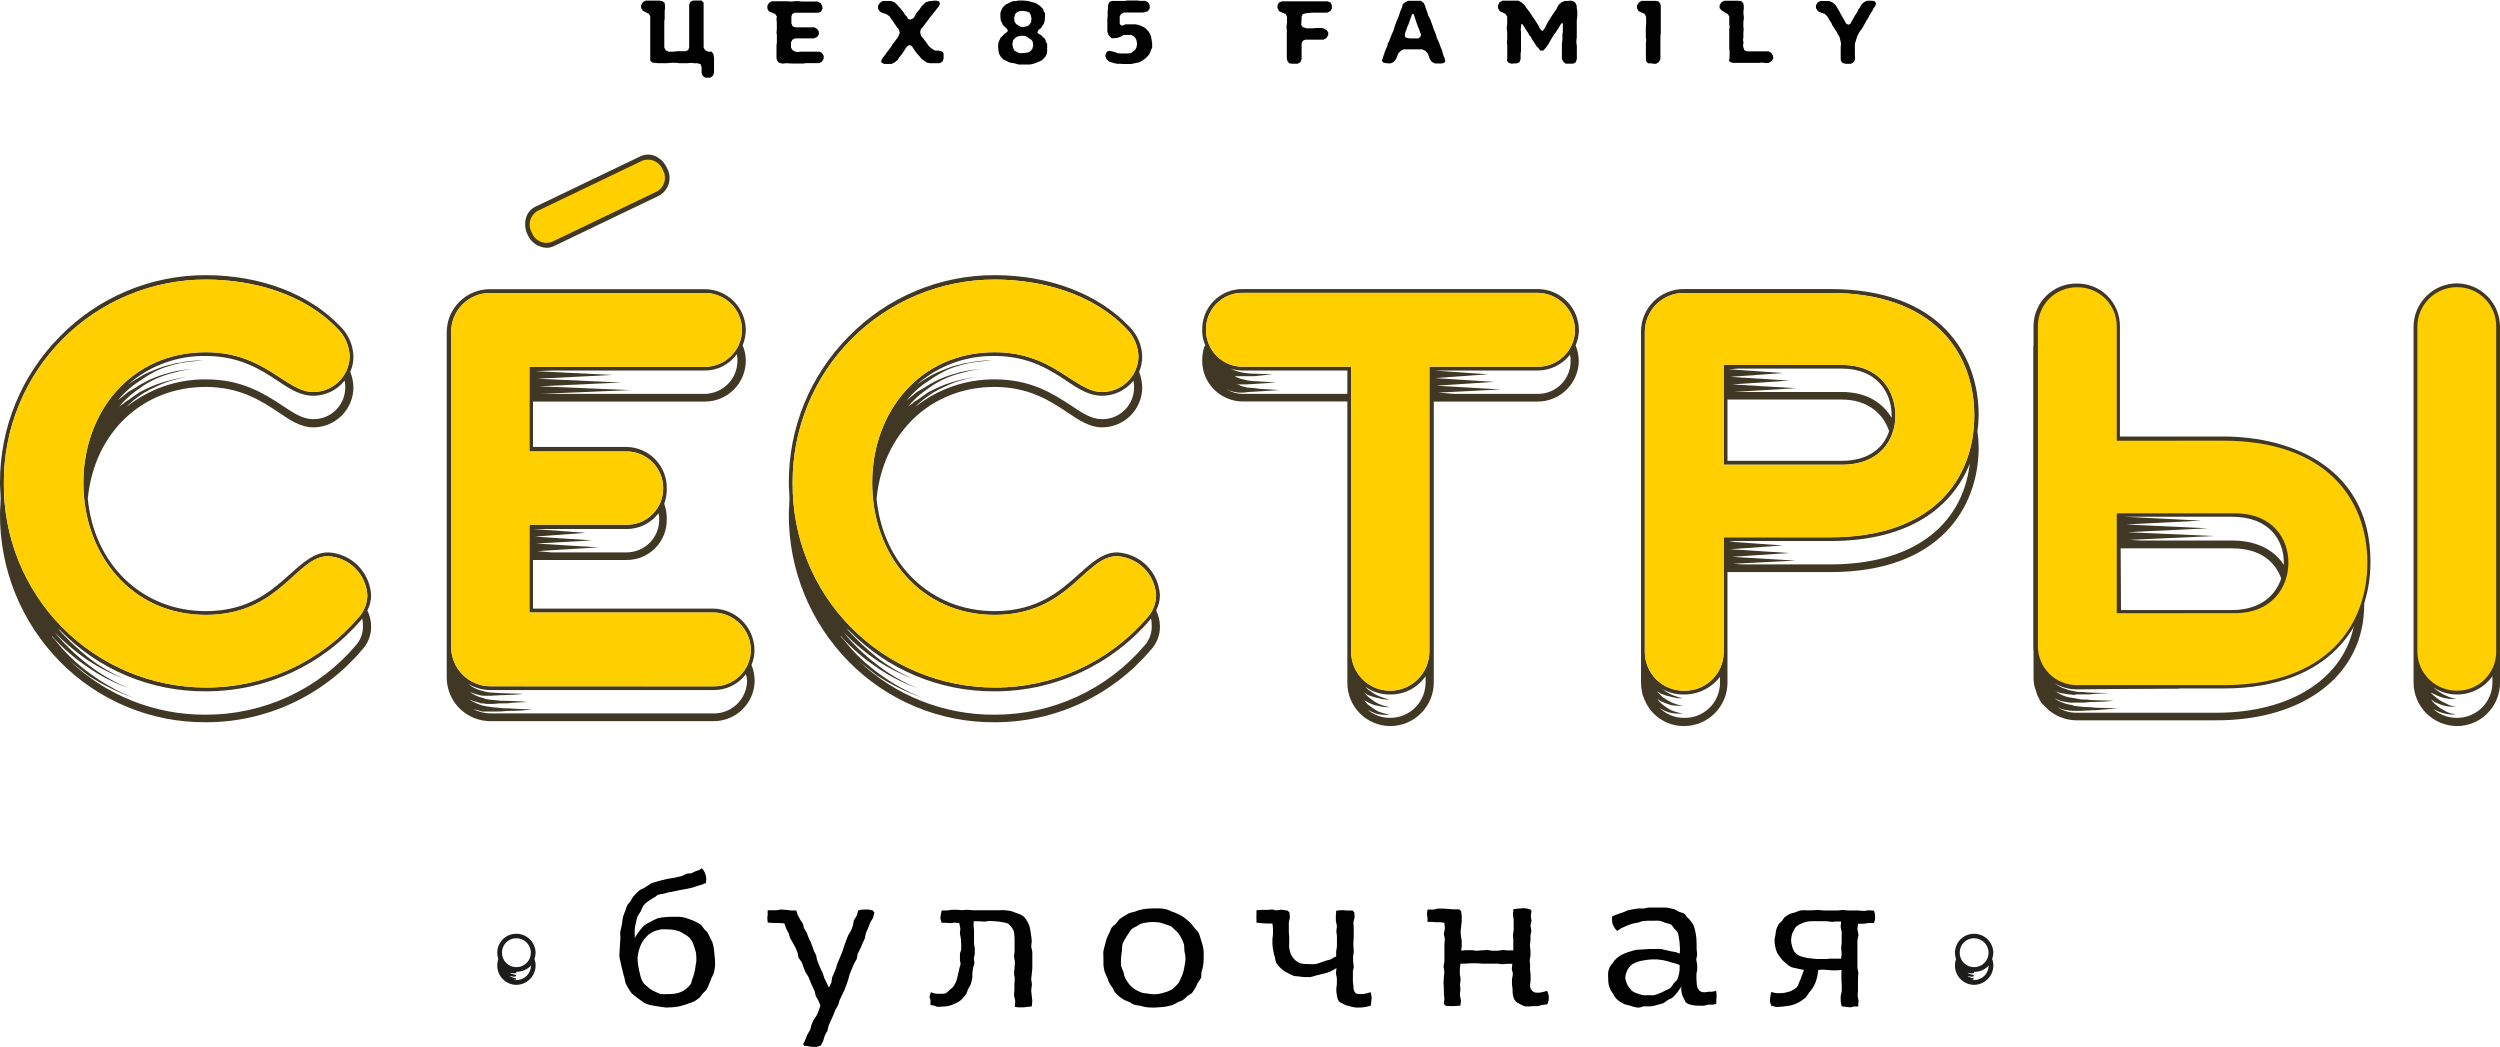 <svg width="160" height="67" viewBox="0 0 160 67" fill="none" xmlns="http://www.w3.org/2000/svg">
<g clip-path="url(#clip0_245_10300)">
<path d="M23.752 38.102C23.716 37.384 23.416 36.705 22.908 36.197C22.401 35.689 21.722 35.388 21.005 35.353C20.117 35.353 19.39 36 18.582 36.727C17.411 37.778 15.957 39.112 13.17 39.112C9.091 39.112 6.022 36.121 5.618 31.918C6.022 27.714 9.091 24.764 13.17 24.764C15.351 24.764 16.724 25.653 17.815 26.381C18.582 26.906 19.269 27.351 20.036 27.351C20.716 27.355 21.37 27.089 21.854 26.612C22.339 26.135 22.614 25.485 22.621 24.804C22.612 24.458 22.544 24.116 22.419 23.794C22.552 23.488 22.621 23.157 22.621 22.824C22.612 22.451 22.528 22.084 22.376 21.744C22.223 21.404 22.004 21.098 21.732 20.843C19.794 18.822 16.684 17.61 13.17 17.61C11.432 17.607 9.71 17.952 8.107 18.626C6.505 19.299 5.052 20.287 3.837 21.53C2.612 22.764 1.642 24.227 0.984 25.836C0.326 27.445 -0.009 29.168 0 30.907C0 31.271 0.041 31.594 0.041 31.918C0.041 32.241 0 32.564 0 32.928C-0.011 36.45 1.368 39.835 3.837 42.345C5.055 43.584 6.508 44.565 8.111 45.231C9.714 45.898 11.434 46.236 13.17 46.225C15.068 46.228 16.943 45.817 18.665 45.022C20.388 44.226 21.917 43.065 23.146 41.618C23.343 41.414 23.498 41.174 23.602 40.91C23.706 40.647 23.756 40.365 23.752 40.082C23.748 39.731 23.666 39.386 23.509 39.072C23.666 38.772 23.749 38.44 23.752 38.102ZM20.036 26.825C19.39 26.825 18.824 26.461 18.098 25.976C16.926 25.208 15.513 24.279 13.17 24.279C11.327 24.269 9.535 24.891 8.094 26.041C8.299 25.823 8.525 25.625 8.768 25.451C9.08 25.211 9.419 25.007 9.778 24.845C10.117 24.672 10.468 24.524 10.828 24.4C11.2 24.287 11.577 24.192 11.959 24.117C11.425 24.2 10.899 24.321 10.384 24.481L10.02 24.602C9.632 24.753 9.255 24.928 8.889 25.128C8.647 25.289 8.445 25.451 8.203 25.613C8.079 25.67 7.969 25.753 7.88 25.855C7.758 25.895 7.718 25.976 7.637 26.017C7.718 25.936 7.799 25.815 7.88 25.734C7.89 25.734 7.901 25.73 7.908 25.722C7.916 25.714 7.92 25.704 7.92 25.693C8.216 25.393 8.54 25.122 8.889 24.885C9.229 24.631 9.594 24.415 9.98 24.238C10.371 24.067 10.776 23.932 11.191 23.834C11.614 23.714 12.046 23.633 12.484 23.592C11.953 23.633 11.427 23.714 10.909 23.834C10.787 23.875 10.666 23.915 10.505 23.955C10.115 24.068 9.736 24.217 9.374 24.4C9.136 24.52 8.907 24.655 8.687 24.804C8.526 24.885 8.364 25.006 8.203 25.087L7.557 25.613C7.653 25.482 7.761 25.36 7.88 25.249L7.92 25.208C8.233 24.882 8.586 24.597 8.97 24.36C9.364 24.079 9.783 23.835 10.222 23.632C10.666 23.455 11.126 23.32 11.595 23.228C12.04 23.147 12.524 23.107 13.009 23.066C12.479 23.06 11.951 23.114 11.434 23.228C11.296 23.235 11.16 23.262 11.03 23.309C10.642 23.393 10.263 23.515 9.899 23.672C9.649 23.763 9.407 23.871 9.172 23.996L8.566 24.36L8.203 24.602C9.577 23.402 11.347 22.754 13.17 22.783C15.351 22.783 16.724 23.672 17.815 24.4C18.582 24.925 19.269 25.33 20.036 25.33C20.424 25.331 20.807 25.245 21.157 25.077C21.507 24.909 21.814 24.664 22.055 24.36C22.087 24.506 22.101 24.655 22.096 24.804C22.096 25.073 22.042 25.339 21.938 25.587C21.834 25.835 21.682 26.059 21.49 26.248C21.298 26.436 21.071 26.584 20.821 26.683C20.572 26.782 20.305 26.83 20.036 26.825ZM13.17 17.893C16.159 17.893 19.43 18.782 21.571 21.005C22.069 21.481 22.36 22.134 22.378 22.824C22.361 23.433 22.107 24.011 21.669 24.434C21.231 24.857 20.645 25.092 20.036 25.087C18.299 25.087 16.967 22.541 13.17 22.541C8.405 22.541 5.335 26.34 5.335 30.907C5.335 35.474 8.405 39.355 13.17 39.355C17.936 39.355 18.946 35.596 21.005 35.596C21.657 35.633 22.273 35.909 22.734 36.371C23.196 36.833 23.472 37.449 23.509 38.102C23.501 38.607 23.315 39.093 22.984 39.476C21.776 40.899 20.272 42.042 18.577 42.824C16.882 43.605 15.037 44.008 13.17 44.002C11.46 43.999 9.768 43.657 8.191 42.996C6.614 42.335 5.183 41.368 3.981 40.15C2.78 38.933 1.831 37.489 1.19 35.903C0.549 34.316 0.228 32.618 0.247 30.907C0.236 29.202 0.562 27.511 1.207 25.933C1.852 24.354 2.802 22.919 4.003 21.709C5.204 20.5 6.633 19.54 8.206 18.885C9.779 18.23 11.466 17.893 13.17 17.893ZM22.782 41.294C21.6 42.691 20.127 43.812 18.467 44.58C16.807 45.348 14.999 45.744 13.17 45.74C9.92 45.762 6.789 44.515 4.443 42.264C4.847 42.628 5.25 42.911 5.654 43.234C6.551 43.818 7.513 44.293 8.522 44.649C7.544 44.258 6.621 43.741 5.775 43.113C4.903 42.489 4.128 41.74 3.473 40.89C3.399 40.843 3.342 40.772 3.312 40.688C3.978 41.443 4.738 42.108 5.574 42.669C6.396 43.245 7.293 43.707 8.239 44.043C7.314 43.664 6.444 43.161 5.654 42.547C4.864 41.945 4.146 41.253 3.514 40.486C4.109 41.097 4.759 41.652 5.456 42.143C6.234 42.677 7.075 43.112 7.96 43.437C7.105 43.078 6.303 42.602 5.578 42.022C4.896 41.469 4.261 40.861 3.679 40.203C3.725 40.252 3.778 40.293 3.837 40.325C5.047 41.576 6.498 42.568 8.102 43.242C9.706 43.916 11.431 44.257 13.17 44.245C15.068 44.248 16.943 43.837 18.665 43.041C20.388 42.245 21.917 41.084 23.146 39.637C23.146 39.632 23.147 39.627 23.149 39.622C23.151 39.617 23.154 39.613 23.158 39.609C23.161 39.605 23.166 39.602 23.171 39.6C23.176 39.598 23.181 39.597 23.186 39.597C23.22 39.756 23.233 39.919 23.227 40.082C23.234 40.527 23.076 40.96 22.782 41.294Z" fill="#403825"/>
<path d="M48.286 41.577C48.274 40.884 47.993 40.223 47.504 39.733C47.014 39.243 46.354 38.963 45.661 38.95H34.111V35.838H40.088C40.429 35.842 40.767 35.778 41.082 35.65C41.398 35.522 41.684 35.331 41.925 35.09C42.166 34.849 42.356 34.562 42.485 34.246C42.613 33.931 42.677 33.592 42.673 33.251C42.682 32.907 42.627 32.565 42.511 32.241C42.63 31.918 42.685 31.575 42.673 31.23C42.676 30.54 42.406 29.876 41.922 29.383C41.437 28.891 40.778 28.611 40.088 28.603H34.111V25.701H45.108C45.453 25.702 45.794 25.634 46.113 25.502C46.432 25.371 46.722 25.177 46.965 24.933C47.209 24.689 47.403 24.399 47.534 24.08C47.666 23.761 47.734 23.419 47.733 23.074C47.728 22.741 47.66 22.412 47.531 22.104C47.66 21.782 47.728 21.44 47.733 21.094C47.719 20.405 47.437 19.749 46.947 19.266C46.456 18.782 45.796 18.51 45.108 18.507H31.377C31.013 18.503 30.652 18.572 30.315 18.708C29.978 18.844 29.671 19.046 29.412 19.301C29.153 19.557 28.947 19.861 28.806 20.196C28.665 20.532 28.591 20.892 28.59 21.255V43.364C28.591 44.103 28.885 44.812 29.407 45.334C29.93 45.857 30.638 46.151 31.377 46.153H45.673C46.364 46.156 47.027 45.886 47.519 45.401C48.011 44.916 48.291 44.257 48.299 43.566C48.294 43.219 48.225 42.877 48.097 42.555C48.227 42.246 48.291 41.913 48.286 41.577ZM40.088 35.353H35.282L34.393 35.272L38.311 35.03L34.313 34.787L37.907 34.585L34.232 34.343L37.503 34.1L34.151 33.858H40.088C40.486 33.861 40.88 33.771 41.237 33.596C41.594 33.42 41.906 33.164 42.148 32.847C42.183 32.979 42.197 33.115 42.188 33.251C42.19 33.528 42.137 33.802 42.033 34.058C41.928 34.314 41.773 34.547 41.578 34.742C41.382 34.938 41.15 35.093 40.894 35.197C40.638 35.302 40.364 35.355 40.088 35.353ZM45.096 25.208H34.595L40.371 24.966L34.474 24.723L39.765 24.481L34.393 24.238L39.199 23.996L34.272 23.753L35.403 23.713H45.096C45.499 23.718 45.896 23.624 46.255 23.441C46.614 23.258 46.923 22.991 47.156 22.662C47.189 22.794 47.203 22.93 47.196 23.066C47.201 23.627 46.985 24.167 46.594 24.568C46.202 24.97 45.668 25.2 45.108 25.208H45.096ZM45.661 45.659H31.377C30.996 45.652 30.622 45.555 30.286 45.377C30.326 45.377 30.407 45.417 30.448 45.417C30.569 45.457 30.73 45.498 30.852 45.538H31.659C31.929 45.546 32.199 45.532 32.467 45.498H32.629C33.032 45.498 33.679 45.457 34.042 45.417C33.679 45.377 32.992 45.377 32.629 45.336C32.386 45.343 32.142 45.329 31.902 45.296C31.671 45.286 31.441 45.259 31.215 45.215H31.175C30.769 45.152 30.383 45 30.044 44.77C30.084 44.77 30.125 44.811 30.165 44.811C30.205 44.811 30.286 44.892 30.367 44.892C30.448 44.892 30.65 44.972 30.771 45.013C30.893 45.006 31.016 45.02 31.134 45.053H31.538C31.792 45.02 32.049 45.006 32.305 45.013H32.467C32.709 44.972 33.517 44.932 33.759 44.932C33.517 44.892 32.629 44.851 32.386 44.851C32.157 44.858 31.927 44.844 31.7 44.811C31.482 44.804 31.266 44.777 31.053 44.73C31.013 44.73 31.013 44.689 30.973 44.689C30.602 44.611 30.256 44.445 29.963 44.204C30.003 44.245 30.044 44.245 30.084 44.285C30.125 44.326 30.205 44.326 30.286 44.366C30.367 44.407 30.569 44.447 30.69 44.487C30.811 44.528 30.932 44.528 31.013 44.528H31.417C31.498 44.528 32.023 44.487 32.103 44.487H32.265C32.386 44.487 33.355 44.447 33.477 44.407L32.144 44.366C31.942 44.366 31.7 44.326 31.498 44.326C31.277 44.325 31.058 44.283 30.852 44.204H30.811C30.498 44.122 30.209 43.97 29.963 43.76C30.389 44.02 30.878 44.16 31.377 44.164H45.673C46.072 44.167 46.465 44.077 46.822 43.902C47.18 43.727 47.492 43.47 47.733 43.154C47.783 43.283 47.81 43.419 47.814 43.558C47.811 43.837 47.753 44.114 47.644 44.371C47.534 44.628 47.374 44.861 47.174 45.057C46.974 45.252 46.738 45.406 46.478 45.509C46.218 45.613 45.941 45.664 45.661 45.659ZM45.661 43.922H31.377C31.045 43.919 30.717 43.851 30.412 43.721C30.107 43.592 29.83 43.404 29.598 43.167C29.365 42.931 29.181 42.651 29.057 42.343C28.933 42.036 28.87 41.707 28.873 41.375V21.255C28.871 20.926 28.935 20.599 29.06 20.294C29.185 19.99 29.369 19.713 29.602 19.48C29.835 19.247 30.112 19.062 30.416 18.937C30.721 18.812 31.047 18.748 31.377 18.75H45.108C45.733 18.748 46.334 18.994 46.78 19.432C47.226 19.871 47.481 20.468 47.491 21.094C47.49 21.726 47.238 22.332 46.792 22.779C46.345 23.226 45.74 23.477 45.108 23.478H33.88V28.894H40.1C40.721 28.894 41.317 29.141 41.756 29.581C42.196 30.02 42.443 30.617 42.443 31.238C42.446 31.547 42.387 31.854 42.271 32.139C42.154 32.425 41.982 32.685 41.764 32.903C41.545 33.122 41.286 33.294 41 33.411C40.715 33.528 40.409 33.586 40.1 33.583H33.88V39.201H45.673C46.302 39.211 46.902 39.466 47.347 39.911C47.791 40.356 48.046 40.956 48.056 41.585C48.054 41.897 47.989 42.204 47.867 42.49C47.745 42.776 47.568 43.036 47.345 43.253C47.123 43.47 46.859 43.641 46.57 43.756C46.281 43.87 45.972 43.927 45.661 43.922Z" fill="#403825"/>
<path d="M74.235 38.102C74.2 37.384 73.899 36.705 73.391 36.197C72.884 35.689 72.206 35.388 71.489 35.353C70.6 35.353 69.873 36 69.066 36.727C67.894 37.778 66.44 39.112 63.654 39.112C59.575 39.112 56.505 36.121 56.101 31.918C56.505 27.714 59.575 24.764 63.654 24.764C65.835 24.764 67.208 25.653 68.298 26.381C69.066 26.906 69.752 27.351 70.519 27.351C71.199 27.355 71.853 27.089 72.338 26.612C72.822 26.135 73.098 25.485 73.104 24.804C73.096 24.458 73.027 24.116 72.902 23.794C73.035 23.488 73.104 23.157 73.104 22.824C73.095 22.451 73.012 22.084 72.859 21.744C72.707 21.404 72.488 21.098 72.216 20.843C70.277 18.822 67.167 17.61 63.654 17.61C61.915 17.607 60.194 17.952 58.591 18.626C56.988 19.299 55.536 20.287 54.32 21.53C53.095 22.764 52.126 24.227 51.467 25.836C50.809 27.445 50.475 29.168 50.484 30.907C50.484 31.271 50.524 31.594 50.524 31.918C50.524 32.241 50.484 32.564 50.484 32.928C50.473 36.45 51.851 39.835 54.32 42.345C55.538 43.584 56.991 44.565 58.594 45.231C60.197 45.898 61.918 46.236 63.654 46.225C65.551 46.228 67.426 45.817 69.149 45.022C70.871 44.226 72.4 43.065 73.629 41.618C73.826 41.414 73.981 41.174 74.085 40.91C74.189 40.647 74.24 40.365 74.235 40.082C74.232 39.731 74.149 39.386 73.993 39.072C74.149 38.772 74.232 38.44 74.235 38.102ZM70.519 26.825C69.873 26.825 69.308 26.461 68.581 25.976C67.41 25.208 65.996 24.279 63.654 24.279C61.81 24.269 60.019 24.891 58.577 26.041C58.782 25.823 59.008 25.625 59.252 25.451C59.564 25.211 59.903 25.007 60.261 24.845C60.6 24.672 60.951 24.524 61.311 24.4C61.683 24.287 62.061 24.192 62.442 24.117C61.909 24.2 61.383 24.321 60.867 24.481L60.504 24.602C60.116 24.753 59.738 24.928 59.373 25.128C59.13 25.289 58.928 25.451 58.686 25.613C58.563 25.67 58.453 25.753 58.363 25.855C58.242 25.895 58.202 25.976 58.121 26.017C58.202 25.936 58.282 25.815 58.363 25.734C58.374 25.734 58.384 25.73 58.392 25.722C58.399 25.714 58.403 25.704 58.403 25.693C58.699 25.393 59.024 25.122 59.373 24.885C59.712 24.631 60.078 24.415 60.463 24.238C60.854 24.067 61.26 23.932 61.675 23.834C62.097 23.714 62.53 23.633 62.967 23.592C62.437 23.633 61.91 23.714 61.392 23.834C61.271 23.875 61.15 23.915 60.988 23.955C60.598 24.068 60.22 24.217 59.857 24.4C59.62 24.52 59.391 24.655 59.171 24.804C59.009 24.885 58.848 25.006 58.686 25.087L58.04 25.613C58.136 25.482 58.244 25.36 58.363 25.249L58.403 25.208C58.716 24.882 59.069 24.597 59.453 24.36C59.847 24.079 60.266 23.835 60.705 23.632C61.15 23.455 61.609 23.32 62.079 23.228C62.523 23.147 63.008 23.107 63.492 23.066C62.963 23.06 62.434 23.114 61.917 23.228C61.779 23.235 61.643 23.262 61.513 23.309C61.125 23.393 60.747 23.515 60.382 23.672C60.133 23.763 59.89 23.871 59.655 23.996L59.05 24.36L58.686 24.602C60.06 23.402 61.83 22.754 63.654 22.783C65.835 22.783 67.208 23.672 68.298 24.4C69.066 24.925 69.752 25.33 70.519 25.33C70.907 25.331 71.291 25.245 71.641 25.077C71.99 24.909 72.297 24.664 72.539 24.36C72.57 24.506 72.584 24.655 72.579 24.804C72.579 25.073 72.526 25.339 72.422 25.587C72.318 25.835 72.165 26.059 71.974 26.248C71.782 26.436 71.554 26.584 71.305 26.683C71.055 26.782 70.788 26.83 70.519 26.825ZM63.654 17.893C66.642 17.893 69.914 18.782 72.054 21.005C72.553 21.481 72.843 22.134 72.862 22.824C72.845 23.433 72.59 24.011 72.152 24.434C71.714 24.857 71.128 25.092 70.519 25.087C68.783 25.087 67.45 22.541 63.654 22.541C58.888 22.541 55.819 26.34 55.819 30.907C55.819 35.474 58.888 39.355 63.654 39.355C68.419 39.355 69.429 35.596 71.489 35.596C72.141 35.633 72.756 35.909 73.218 36.371C73.679 36.833 73.955 37.449 73.993 38.102C73.984 38.607 73.798 39.093 73.468 39.476C72.259 40.899 70.755 42.042 69.06 42.824C67.365 43.605 65.52 44.008 63.654 44.002C61.944 43.999 60.251 43.657 58.674 42.996C57.097 42.335 55.666 41.368 54.465 40.15C53.263 38.933 52.315 37.489 51.674 35.903C51.032 34.316 50.712 32.618 50.73 30.907C50.719 29.202 51.046 27.511 51.69 25.933C52.335 24.354 53.285 22.919 54.486 21.709C55.688 20.5 57.116 19.54 58.689 18.885C60.263 18.23 61.95 17.893 63.654 17.893ZM73.266 41.294C72.083 42.691 70.611 43.812 68.951 44.58C67.29 45.348 65.483 45.744 63.654 45.74C60.403 45.762 57.273 44.515 54.926 42.264C55.33 42.628 55.734 42.911 56.138 43.234C57.034 43.818 57.997 44.293 59.005 44.649C58.028 44.258 57.105 43.741 56.259 43.113C55.387 42.489 54.611 41.74 53.957 40.89C53.882 40.843 53.825 40.772 53.795 40.688C54.461 41.443 55.221 42.108 56.057 42.669C56.879 43.245 57.776 43.707 58.722 44.043C57.797 43.664 56.928 43.161 56.138 42.547C55.347 41.945 54.629 41.253 53.997 40.486C54.593 41.097 55.243 41.652 55.94 42.143C56.717 42.677 57.559 43.112 58.444 43.437C57.588 43.078 56.786 42.602 56.061 42.022C55.379 41.469 54.744 40.861 54.163 40.203C54.208 40.252 54.261 40.293 54.32 40.325C55.53 41.576 56.981 42.568 58.586 43.242C60.19 43.916 61.914 44.257 63.654 44.245C65.551 44.248 67.426 43.837 69.149 43.041C70.871 42.245 72.4 41.084 73.629 39.637C73.629 39.632 73.63 39.627 73.632 39.622C73.634 39.617 73.637 39.613 73.641 39.609C73.645 39.605 73.649 39.602 73.654 39.6C73.659 39.598 73.664 39.597 73.67 39.597C73.703 39.756 73.717 39.919 73.71 40.082C73.718 40.527 73.559 40.96 73.266 41.294Z" fill="#403825"/>
<path d="M101.051 21.126C101.046 20.431 100.768 19.766 100.277 19.274C99.786 18.783 99.121 18.504 98.426 18.499H79.525C79.182 18.496 78.841 18.562 78.523 18.693C78.205 18.824 77.917 19.018 77.676 19.264C77.434 19.509 77.245 19.8 77.119 20.12C76.993 20.44 76.932 20.782 76.941 21.126C76.93 21.461 76.999 21.794 77.142 22.096C77.102 22.137 77.102 22.177 77.062 22.218C76.979 22.507 76.938 22.806 76.941 23.107C76.945 23.791 77.219 24.447 77.702 24.931C78.186 25.415 78.841 25.689 79.525 25.694H86.23V43.679C86.226 44.043 86.294 44.404 86.43 44.742C86.566 45.079 86.768 45.386 87.023 45.645C87.278 45.904 87.582 46.111 87.917 46.252C88.252 46.393 88.612 46.466 88.976 46.468C89.715 46.467 90.423 46.173 90.945 45.65C91.468 45.127 91.761 44.419 91.763 43.679V25.701H98.418C99.107 25.698 99.766 25.426 100.257 24.943C100.747 24.46 101.03 23.804 101.043 23.115C101.038 22.768 100.97 22.426 100.841 22.104C100.974 21.795 101.045 21.463 101.051 21.126ZM86.23 25.208H79.525C79.2 25.209 78.88 25.126 78.597 24.966C78.556 24.966 78.556 24.966 78.516 24.925C78.758 25.035 79.018 25.104 79.283 25.128C79.499 25.136 79.716 25.122 79.929 25.087C79.97 25.087 80.535 25.047 80.616 25.047C80.697 25.047 81.827 24.966 81.908 24.966C81.827 24.966 80.697 24.885 80.616 24.885C80.349 24.84 80.079 24.813 79.808 24.804C79.727 24.764 79.404 24.723 79.323 24.643C79.283 24.643 79.202 24.602 79.162 24.602H79.808C79.889 24.602 80.333 24.562 80.414 24.562C80.616 24.562 81.504 24.481 81.666 24.481C81.504 24.481 80.616 24.4 80.414 24.4C80.127 24.399 79.841 24.359 79.566 24.279C79.349 24.24 79.143 24.158 78.96 24.036C78.976 24.052 78.995 24.063 79.016 24.07C79.037 24.077 79.059 24.079 79.081 24.077H80.252C80.535 24.036 81.181 23.996 81.424 23.956C81.181 23.956 80.535 23.915 80.252 23.915C79.926 23.912 79.6 23.872 79.283 23.794C79.102 23.744 78.926 23.677 78.758 23.592C79.005 23.674 79.265 23.715 79.525 23.713H86.23V25.208ZM91.237 43.679C91.238 43.977 91.18 44.271 91.066 44.546C90.953 44.821 90.786 45.071 90.576 45.281C90.366 45.491 90.117 45.658 89.842 45.771C89.567 45.885 89.273 45.943 88.976 45.943C88.444 45.949 87.927 45.762 87.522 45.417C87.726 45.536 87.943 45.63 88.168 45.7C88.42 45.754 88.679 45.767 88.935 45.74C88.688 45.692 88.445 45.624 88.209 45.538C87.997 45.418 87.795 45.283 87.603 45.134C87.488 45.046 87.392 44.936 87.32 44.811C87.382 44.86 87.45 44.901 87.522 44.932C87.734 45.055 87.967 45.137 88.209 45.175C88.445 45.241 88.69 45.269 88.935 45.255C88.7 45.212 88.47 45.145 88.249 45.053C88.046 44.956 87.856 44.834 87.683 44.69C87.543 44.59 87.42 44.467 87.32 44.326C87.401 44.366 87.481 44.447 87.562 44.488C87.785 44.573 88.015 44.641 88.249 44.69C88.472 44.754 88.704 44.781 88.935 44.77C88.715 44.722 88.499 44.654 88.289 44.568C88.088 44.485 87.898 44.376 87.724 44.245C87.599 44.173 87.489 44.077 87.401 43.962C87.859 44.29 88.412 44.46 88.976 44.447C89.42 44.453 89.859 44.349 90.253 44.145C90.648 43.94 90.986 43.641 91.237 43.275V43.679ZM98.426 25.208H93.055L92.045 25.128L96.043 24.925L91.924 24.683L95.64 24.441L91.843 24.198L95.236 23.956L91.763 23.713H98.418C98.816 23.712 99.208 23.62 99.564 23.445C99.921 23.27 100.234 23.016 100.478 22.703C100.513 22.834 100.527 22.971 100.518 23.107C100.521 23.383 100.468 23.658 100.363 23.914C100.258 24.169 100.103 24.402 99.908 24.598C99.713 24.793 99.48 24.948 99.225 25.053C98.969 25.158 98.695 25.211 98.418 25.208H98.426ZM98.426 23.471H91.48V41.699C91.477 42.362 91.212 42.998 90.743 43.467C90.274 43.936 89.639 44.202 88.976 44.205C88.647 44.206 88.32 44.142 88.016 44.017C87.711 43.892 87.434 43.707 87.202 43.474C86.969 43.241 86.784 42.964 86.659 42.66C86.534 42.355 86.47 42.028 86.472 41.699V23.471H79.525C78.904 23.471 78.308 23.224 77.869 22.784C77.43 22.344 77.183 21.748 77.183 21.126C77.175 20.814 77.23 20.504 77.345 20.214C77.46 19.924 77.631 19.66 77.85 19.438C78.068 19.215 78.329 19.039 78.617 18.919C78.905 18.8 79.214 18.739 79.525 18.742H98.418C99.047 18.752 99.647 19.007 100.092 19.452C100.536 19.897 100.791 20.497 100.801 21.126C100.792 21.752 100.536 22.349 100.09 22.788C99.644 23.226 99.044 23.472 98.418 23.471H98.426Z" fill="#403825"/>
<path d="M126.636 26.583C126.636 22.662 124.132 18.499 117.146 18.499H107.772C107.41 18.496 107.052 18.565 106.717 18.702C106.382 18.839 106.078 19.041 105.823 19.297C105.567 19.553 105.365 19.857 105.228 20.192C105.091 20.527 105.022 20.886 105.025 21.247V43.72C105.03 43.937 105.057 44.154 105.106 44.366V44.407C105.122 44.478 105.15 44.546 105.187 44.609C105.366 45.152 105.713 45.625 106.177 45.959C106.642 46.293 107.2 46.471 107.772 46.468C108.504 46.469 109.208 46.181 109.729 45.667C110.251 45.152 110.549 44.453 110.558 43.72V36.614H117.146C124.132 36.614 126.636 32.492 126.636 28.612C126.631 28.273 126.604 27.936 126.556 27.601C126.605 27.264 126.632 26.924 126.636 26.583ZM110.078 43.72C110.076 44.018 110.014 44.313 109.897 44.588C109.779 44.862 109.608 45.11 109.393 45.317C109.178 45.524 108.924 45.686 108.645 45.794C108.367 45.901 108.07 45.952 107.772 45.943C107.183 45.944 106.618 45.711 106.201 45.296C106.417 45.451 106.663 45.561 106.924 45.619C107.177 45.674 107.437 45.688 107.695 45.66C107.444 45.622 107.199 45.554 106.964 45.458C106.747 45.347 106.544 45.211 106.358 45.053C106.244 44.965 106.147 44.855 106.076 44.73C106.116 44.77 106.201 44.811 106.237 44.851C106.472 44.963 106.715 45.058 106.964 45.134C107.206 45.168 107.451 45.181 107.695 45.175C107.46 45.132 107.229 45.064 107.008 44.973C106.798 44.866 106.595 44.745 106.403 44.609L106.035 44.245C106.134 44.29 106.229 44.344 106.318 44.407C106.542 44.493 106.773 44.561 107.008 44.609C107.231 44.673 107.463 44.701 107.695 44.69C107.473 44.641 107.255 44.573 107.045 44.487C106.843 44.404 106.653 44.295 106.479 44.164C106.439 44.124 106.403 44.124 106.358 44.083C106.788 44.331 107.276 44.456 107.772 44.447C108.218 44.451 108.658 44.351 109.059 44.155C109.459 43.958 109.808 43.671 110.078 43.315V43.72ZM117.146 36.121H111.491L110.926 36.081L114.924 35.879L110.845 35.636L114.52 35.394L110.724 35.151L114.117 34.909L110.643 34.666L111.047 34.626H117.146C122.275 34.626 124.981 32.403 126.071 29.654C125.586 33.736 122.315 36.121 117.146 36.121ZM117.146 34.383H110.32V41.739C110.317 42.069 110.248 42.394 110.117 42.697C109.987 43 109.798 43.274 109.562 43.503C109.325 43.732 109.046 43.912 108.739 44.033C108.432 44.153 108.105 44.212 107.776 44.205C107.449 44.208 107.125 44.147 106.823 44.024C106.52 43.902 106.244 43.721 106.011 43.492C105.778 43.263 105.593 42.991 105.465 42.69C105.337 42.389 105.27 42.066 105.268 41.739V21.256C105.267 20.926 105.331 20.599 105.457 20.294C105.582 19.99 105.767 19.713 106 19.48C106.233 19.247 106.51 19.062 106.815 18.937C107.12 18.812 107.446 18.748 107.776 18.75H117.146C123.688 18.75 126.354 22.509 126.354 26.591C126.354 30.673 123.688 34.383 117.146 34.383Z" fill="#403825"/>
<path d="M110.32 23.349V29.743H117.873C120.336 29.743 121.306 28.127 121.306 26.591C121.306 25.055 120.336 23.357 117.873 23.357L110.32 23.349ZM117.873 29.493H110.559V25.572H117.873C119.569 25.572 120.538 26.502 120.902 27.593C120.579 28.603 119.65 29.493 117.873 29.493ZM121.063 26.582V26.744C120.498 25.774 119.448 25.087 117.873 25.087H110.938L114.937 24.845L110.857 24.602L114.533 24.36L110.736 24.117L114.129 23.875L110.656 23.632L111.221 23.592H117.885C120.094 23.592 121.063 25.087 121.063 26.582Z" fill="#403825"/>
<path d="M142.262 27.936H135.675V20.851C135.674 20.49 135.6 20.132 135.459 19.799C135.317 19.467 135.111 19.166 134.852 18.914C134.593 18.662 134.286 18.465 133.949 18.333C133.613 18.201 133.254 18.138 132.892 18.147C132.17 18.142 131.475 18.424 130.96 18.931C130.445 19.438 130.153 20.128 130.146 20.851V41.315C130.142 41.677 130.211 42.036 130.347 42.371C130.484 42.706 130.686 43.011 130.942 43.267C131.198 43.522 131.502 43.725 131.837 43.861C132.172 43.998 132.531 44.067 132.892 44.063H142.262C149.229 44.063 151.709 39.888 151.709 35.98C151.729 30.05 146.83 27.936 142.262 27.936ZM142.262 43.582H132.892C132.594 43.585 132.298 43.529 132.022 43.416C131.745 43.303 131.494 43.136 131.283 42.925C131.072 42.714 130.905 42.463 130.793 42.186C130.68 41.91 130.624 41.613 130.627 41.315V20.851C130.634 20.256 130.877 19.689 131.301 19.272C131.726 18.855 132.298 18.624 132.892 18.628C133.19 18.62 133.487 18.671 133.765 18.778C134.043 18.886 134.296 19.048 134.511 19.255C134.725 19.462 134.896 19.71 135.014 19.984C135.131 20.258 135.192 20.553 135.194 20.851V28.417H142.262C147.876 28.417 151.232 31.247 151.232 35.98C151.232 41.585 146.596 43.582 142.262 43.582Z" fill="#403825"/>
<path d="M160 20.924V43.679C160.004 44.043 159.935 44.404 159.799 44.741C159.663 45.079 159.461 45.386 159.206 45.645C158.951 45.904 158.647 46.11 158.312 46.252C157.977 46.393 157.617 46.466 157.253 46.468C156.515 46.467 155.807 46.173 155.284 45.65C154.762 45.127 154.468 44.418 154.467 43.679V20.924C154.468 20.185 154.762 19.476 155.284 18.953C155.807 18.43 156.515 18.136 157.253 18.135C157.986 18.145 158.685 18.443 159.199 18.965C159.713 19.487 160.001 20.191 160 20.924ZM159.515 20.924C159.519 20.626 159.463 20.33 159.351 20.053C159.238 19.777 159.072 19.526 158.861 19.315C158.65 19.104 158.4 18.938 158.123 18.825C157.847 18.713 157.552 18.657 157.253 18.661C156.649 18.659 156.069 18.895 155.638 19.319C155.206 19.743 154.96 20.319 154.951 20.924V41.699C154.96 42.303 155.206 42.88 155.638 43.304C156.069 43.728 156.649 43.964 157.253 43.962C157.551 43.962 157.845 43.904 158.12 43.791C158.394 43.677 158.644 43.511 158.854 43.3C159.064 43.09 159.231 42.84 159.344 42.565C159.458 42.291 159.516 41.996 159.515 41.699V20.924ZM159.515 43.275C159.26 43.638 158.921 43.934 158.528 44.138C158.134 44.342 157.697 44.448 157.253 44.447C156.722 44.454 156.2 44.299 155.759 44.002C155.83 44.081 155.911 44.15 156.001 44.205C156.176 44.336 156.366 44.444 156.567 44.528C156.769 44.632 156.988 44.7 157.213 44.73C156.984 44.756 156.751 44.742 156.527 44.69C156.286 44.645 156.055 44.563 155.84 44.447C155.749 44.399 155.654 44.359 155.557 44.326C155.668 44.445 155.79 44.553 155.921 44.649C156.104 44.799 156.308 44.922 156.527 45.013C156.733 45.14 156.97 45.21 157.213 45.215C156.97 45.242 156.725 45.228 156.486 45.175C156.231 45.116 155.987 45.02 155.759 44.892C155.719 44.851 155.638 44.811 155.598 44.77C155.67 44.896 155.766 45.006 155.88 45.094C156.063 45.256 156.266 45.392 156.486 45.498C156.705 45.631 156.957 45.701 157.213 45.7C156.958 45.748 156.695 45.735 156.446 45.66C156.191 45.601 155.946 45.506 155.719 45.377C156.145 45.745 156.69 45.946 157.253 45.943C157.551 45.943 157.845 45.885 158.12 45.771C158.394 45.658 158.644 45.491 158.854 45.281C159.064 45.07 159.231 44.821 159.344 44.546C159.458 44.271 159.516 43.977 159.515 43.679V43.275Z" fill="#403825"/>
<path d="M154.71 41.699V20.924C154.708 20.589 154.773 20.258 154.9 19.948C155.027 19.638 155.215 19.357 155.451 19.12C155.688 18.883 155.969 18.696 156.278 18.569C156.588 18.441 156.919 18.376 157.254 18.378C157.586 18.377 157.915 18.443 158.222 18.571C158.529 18.7 158.807 18.888 159.04 19.125C159.273 19.362 159.457 19.643 159.58 19.952C159.703 20.261 159.764 20.592 159.758 20.924V41.699C159.759 42.028 159.696 42.355 159.571 42.66C159.445 42.964 159.261 43.241 159.028 43.474C158.795 43.707 158.519 43.892 158.214 44.017C157.909 44.143 157.583 44.206 157.254 44.205C156.922 44.207 156.594 44.145 156.286 44.02C155.979 43.896 155.699 43.712 155.463 43.479C155.227 43.246 155.039 42.969 154.909 42.664C154.78 42.358 154.712 42.031 154.71 41.699Z" fill="#FFCF00"/>
<path d="M34.28 60.974C34.273 60.649 34.139 60.339 33.907 60.112C33.674 59.885 33.361 59.759 33.036 59.761C32.715 59.761 32.407 59.889 32.179 60.116C31.952 60.344 31.824 60.652 31.824 60.974C31.822 61.111 31.844 61.248 31.889 61.378C31.844 61.508 31.822 61.645 31.824 61.782C31.82 62.108 31.945 62.423 32.172 62.657C32.399 62.891 32.71 63.026 33.036 63.031C33.366 63.03 33.683 62.898 33.916 62.664C34.149 62.43 34.28 62.113 34.28 61.782C34.28 61.644 34.254 61.507 34.203 61.378C34.251 61.248 34.277 61.112 34.28 60.974ZM33.036 61.899C32.916 61.898 32.797 61.873 32.686 61.826C32.575 61.779 32.474 61.711 32.39 61.625C32.306 61.539 32.239 61.437 32.194 61.325C32.149 61.214 32.126 61.094 32.127 60.974C32.125 60.853 32.147 60.733 32.192 60.621C32.236 60.509 32.303 60.406 32.388 60.32C32.472 60.234 32.573 60.166 32.684 60.119C32.796 60.072 32.915 60.048 33.036 60.048C33.158 60.047 33.28 60.07 33.394 60.116C33.507 60.162 33.611 60.23 33.698 60.316C33.785 60.402 33.855 60.504 33.903 60.617C33.951 60.73 33.976 60.851 33.977 60.974C33.976 61.096 33.952 61.218 33.904 61.331C33.856 61.444 33.787 61.547 33.699 61.633C33.612 61.719 33.508 61.787 33.394 61.833C33.28 61.878 33.159 61.901 33.036 61.899ZM33.036 62.728C32.969 62.728 32.903 62.72 32.838 62.704C32.896 62.709 32.954 62.709 33.012 62.704V62.603C32.911 62.599 32.813 62.571 32.725 62.522C32.691 62.51 32.66 62.492 32.632 62.469C32.652 62.473 32.673 62.473 32.693 62.469C32.798 62.505 32.911 62.512 33.02 62.489V62.388C32.939 62.384 32.86 62.366 32.786 62.336H32.757L32.62 62.251L32.729 62.279C32.833 62.298 32.94 62.298 33.044 62.279V62.194C33.221 62.198 33.396 62.163 33.558 62.094C33.72 62.024 33.866 61.921 33.985 61.79C33.983 62.04 33.882 62.279 33.704 62.455C33.526 62.631 33.286 62.729 33.036 62.728Z" fill="#1D1D1B"/>
<path d="M127.574 60.974C127.567 60.649 127.433 60.339 127.201 60.112C126.968 59.885 126.655 59.759 126.33 59.761C126.009 59.761 125.7 59.889 125.473 60.116C125.246 60.344 125.118 60.652 125.118 60.974C125.116 61.111 125.138 61.248 125.183 61.378C125.138 61.508 125.116 61.645 125.118 61.782C125.114 62.108 125.239 62.423 125.466 62.657C125.693 62.891 126.004 63.026 126.33 63.031C126.66 63.03 126.977 62.898 127.21 62.664C127.443 62.43 127.574 62.113 127.574 61.782C127.574 61.644 127.548 61.507 127.497 61.378C127.545 61.248 127.571 61.112 127.574 60.974ZM126.33 61.899C126.21 61.898 126.091 61.873 125.98 61.826C125.869 61.779 125.768 61.711 125.684 61.625C125.6 61.539 125.533 61.437 125.488 61.325C125.443 61.214 125.42 61.094 125.421 60.974C125.419 60.853 125.441 60.733 125.486 60.621C125.53 60.509 125.597 60.406 125.682 60.32C125.766 60.234 125.867 60.166 125.978 60.119C126.09 60.072 126.209 60.048 126.33 60.048C126.452 60.047 126.574 60.07 126.688 60.116C126.801 60.162 126.905 60.23 126.992 60.316C127.079 60.402 127.149 60.504 127.197 60.617C127.245 60.73 127.27 60.851 127.271 60.974C127.27 61.096 127.246 61.218 127.198 61.331C127.15 61.444 127.081 61.547 126.993 61.633C126.906 61.719 126.802 61.787 126.688 61.833C126.574 61.878 126.453 61.901 126.33 61.899ZM126.33 62.728C126.263 62.728 126.197 62.72 126.132 62.704C126.19 62.711 126.248 62.711 126.306 62.704V62.603C126.205 62.599 126.107 62.571 126.019 62.522L125.926 62.473H125.987C126.092 62.509 126.205 62.516 126.314 62.493V62.392C126.233 62.388 126.154 62.37 126.08 62.34H126.051L125.914 62.255L126.023 62.283C126.127 62.302 126.234 62.302 126.338 62.283V62.198C126.515 62.202 126.69 62.167 126.852 62.098C127.014 62.028 127.16 61.925 127.279 61.794C127.276 62.044 127.174 62.282 126.997 62.457C126.819 62.632 126.579 62.729 126.33 62.728Z" fill="#1D1D1B"/>
<path d="M44.902 4.595V4.426V4.304L44.846 4.122L44.668 4.05H44.486L44.244 4.025L43.977 4.046H43.808H43.622H43.456L43.307 4.021H42.948L42.689 4.046H42.447H42.277H42.111L41.93 4.025L41.74 4.001L41.615 3.876V3.549V3.375V3.217V2.882V2.716V2.562V2.385V2.219V2.049V1.734V1.564V1.305V1.035L41.518 0.877L41.332 0.788L41.134 0.683L41.033 0.505V0.323L41.15 0.133L41.328 0.04H41.514H41.865H42.051H42.212L42.382 0.073L42.532 0.17L42.56 0.376V0.537L42.54 0.707V0.873V1.035V1.216L42.515 1.354V1.54V1.718V2.029V2.207V2.445V2.878V3.039L42.6 3.209L42.782 3.306H43.137L43.319 3.278H43.489H43.662H43.872L44.05 3.201L44.107 3.023V2.865V2.688V2.283V2.029V1.855V1.685V1.507V1.338V0.828V0.667V0.485V0.307L44.179 0.125L44.349 0.032H44.712H44.91L45.032 0.178V0.384V0.566V0.744V0.934V1.192V1.447V1.629V1.782V1.964V2.51V2.68V2.845V3.043L45.128 3.213L45.326 3.306H45.548L45.661 3.464L45.698 3.73V3.92V4.175V4.337V4.688L45.613 4.866L45.456 4.971H45.298H45.136L44.995 4.874L44.906 4.704L44.902 4.595Z" fill="#000100"/>
<path d="M49.696 3.731V3.549V3.379V3.229V3.068V2.878L49.72 2.736V2.579V2.243L49.696 2.073L49.716 1.904V1.742V1.552V1.411L49.692 1.241L49.72 1.055L49.607 0.893L49.425 0.816L49.207 0.728L49.11 0.546V0.364L49.223 0.178L49.393 0.081H49.732H49.922H50.084H50.261H50.431L50.613 0.101L50.952 0.073H51.118L51.291 0.097H51.667H51.913H52.176H52.321L52.527 0.198L52.616 0.384L52.64 0.566L52.547 0.744L52.37 0.816H52.192H52.018H51.865H51.695H51.202H50.859L50.71 0.889L50.649 1.043V1.213V1.366V1.508L50.734 1.689L50.908 1.75H51.235H51.679H51.941H52.115L52.293 1.847L52.406 2.017V2.203L52.293 2.368L52.091 2.457H51.772H51.582H51.412H50.879L50.714 2.542L50.625 2.704V2.874V3.047L50.73 3.217L50.887 3.302L51.049 3.33L51.218 3.306H51.566H51.84H52.083H52.252H52.434L52.604 3.391L52.717 3.577V3.755L52.608 3.945L52.422 4.042H52.087H51.929H51.748H51.57L51.408 4.066H50.726L50.322 4.046L50.068 4.07L49.866 4.018L49.744 3.9L49.696 3.731Z" fill="#000100"/>
<path d="M59.332 4.009L58.981 3.771L58.836 3.585L58.715 3.46L58.557 3.258L58.436 3.068L58.351 2.946L58.194 2.882L58.048 2.979L57.951 3.108L57.854 3.266L57.761 3.411L57.648 3.553L57.543 3.69L57.45 3.836L57.281 3.973L57.067 4.09H56.913H56.736H56.594L56.42 4.017L56.396 3.88L56.489 3.706L56.594 3.581L56.744 3.371L56.909 3.153L57.018 3.019L57.103 2.857L57.224 2.708L57.309 2.595L57.471 2.377L57.588 2.098L57.531 1.887L57.418 1.754L57.309 1.601L57.22 1.463L57.135 1.338L57.022 1.188L56.933 1.047L56.727 0.905L56.481 0.825L56.299 0.723L56.194 0.554V0.36L56.316 0.186L56.485 0.065H56.659H56.84H57.01L57.236 0.137L57.422 0.303L57.519 0.424L57.636 0.55L57.842 0.804L57.919 0.942L58.04 1.059L58.109 1.208L58.27 1.253L58.436 1.184L58.541 1.047L58.622 0.873L58.731 0.736L58.848 0.606L58.957 0.436L59.07 0.319L59.231 0.154L59.446 0.081L59.789 0.044H59.95L60.108 0.097L60.156 0.247L60.075 0.424L59.967 0.542L59.874 0.679L59.764 0.804L59.651 0.966L59.554 1.067L59.453 1.2L59.357 1.334L59.243 1.483L59.155 1.601L59.05 1.738L58.937 1.855L58.888 2.069L58.949 2.292L59.05 2.409L59.155 2.546L59.312 2.756L59.441 2.946L59.579 3.072L59.704 3.157L59.837 3.237H60.059L60.306 3.294L60.391 3.427V3.589V3.751L60.314 3.945L60.144 4.046H59.991H59.752H59.522L59.332 4.009Z" fill="#000100"/>
<path d="M65.031 4.082L64.878 4.042L64.692 4.021L64.538 3.969L64.405 3.888L64.235 3.823L64.102 3.686L64.001 3.557L63.928 3.407L63.9 3.221L63.876 2.967L63.904 2.712L63.973 2.558L64.037 2.417L64.159 2.3L64.28 2.17L64.437 2.061L64.506 1.972L64.441 1.835L64.3 1.71L64.195 1.609L64.122 1.459L64.046 1.301L64.025 1.055V0.816L64.086 0.663L64.159 0.505L64.26 0.384L64.397 0.271L64.542 0.214L64.704 0.117L64.865 0.069H65.015L65.189 0.032H65.451L65.782 0.061L66.186 0.17L66.348 0.23L66.485 0.327L66.63 0.44L66.751 0.578L66.8 0.719L66.881 0.853V1.119L66.853 1.374L66.792 1.54L66.699 1.681L66.606 1.811L66.469 1.912L66.384 2.061L66.469 2.162L66.626 2.247L66.751 2.372L66.877 2.49L66.945 2.663L67.018 2.829V3.072V3.322L66.982 3.48L66.897 3.637L66.679 3.86L66.517 3.941L66.368 3.997L66.206 4.058L66.057 4.102L65.879 4.131H65.726H65.479H65.197L65.031 4.082ZM65.863 3.334L65.976 3.245L66.073 3.112L66.129 2.894L66.089 2.655L66 2.538L65.867 2.461L65.726 2.356L65.576 2.292H65.346L65.116 2.336L64.95 2.449L64.837 2.587L64.789 2.845L64.845 3.076L64.922 3.237L65.084 3.326L65.229 3.399H65.455L65.718 3.371L65.863 3.334ZM65.891 1.564L65.988 1.423L66.016 1.176L65.96 0.934L65.879 0.804L65.718 0.731L65.451 0.695L65.217 0.719L65.063 0.8L64.962 0.913L64.906 1.144L64.93 1.382L65.027 1.536L65.172 1.629L65.342 1.722H65.54L65.782 1.665L65.891 1.564Z" fill="#000100"/>
<path d="M71.686 4.082H71.521L71.351 4.054L70.996 3.945L70.826 3.799L70.741 3.609L70.769 3.423L70.879 3.282L71.048 3.253L71.363 3.338L71.529 3.403L71.698 3.423H71.957H72.195L72.377 3.399L72.518 3.294L72.647 3.189L72.732 3.047L72.773 2.801L72.732 2.562L72.66 2.421L72.546 2.312L72.389 2.235H72.155H71.904L71.763 2.328L71.549 2.413L71.323 2.445H71.137L70.955 2.259L70.871 2.049V1.875V1.722V1.532V1.374V1.184L70.891 1.031V0.861V0.679L70.915 0.505V0.323L70.996 0.133L71.165 0.061H71.65H71.807H71.989L72.135 0.032H72.308H72.639H72.797L72.975 0.056H73.144H73.306L73.484 0.158L73.584 0.343V0.533L73.459 0.719L73.273 0.78L73.104 0.804H72.963H72.777H72.599H72.438H72.098H71.921L71.751 0.897L71.662 1.039V1.204V1.358V1.52L71.743 1.629H71.864L72.034 1.556H72.179H72.676L72.821 1.584L72.999 1.641L73.168 1.722L73.314 1.811L73.411 1.908L73.516 2.033L73.613 2.191L73.669 2.348L73.698 2.518L73.738 2.773V3.051L73.669 3.189L73.613 3.346L73.54 3.492L73.419 3.625L73.318 3.73L73.177 3.831L73.031 3.924L72.878 3.997L72.724 4.025L72.55 4.066L72.389 4.094H71.86L71.686 4.082Z" fill="#000100"/>
<path d="M82.356 3.731V3.569V2.227V2.045V1.892L82.336 1.738L82.369 1.411V1.233V1.071L82.28 0.893L82.086 0.817L81.864 0.72L81.759 0.517V0.34L81.848 0.17L82.041 0.085H82.288H82.643H82.877H83.047H83.398H83.665H83.928H84.275H84.768H84.966L85.163 0.162L85.24 0.356V0.542L85.147 0.707L84.937 0.812H84.154H83.984L83.625 0.841L83.374 0.905L83.302 1.075V1.261L83.277 1.588L83.37 1.73L83.629 1.815H83.879H84.033L84.202 1.791H84.554L84.687 1.811L84.881 1.904L85.006 2.065V2.247L84.893 2.433L84.711 2.538H84.541H84.368H84.198H84.02H83.863H83.693H83.548L83.382 2.611L83.302 2.781V2.963V3.132V3.302V3.464V3.621V3.783L83.229 3.977L83.047 4.078H82.894H82.708L82.51 4.05L82.401 3.921L82.356 3.731Z" fill="#000100"/>
<path d="M88.495 3.743L88.535 3.585L88.596 3.432L88.64 3.278L88.79 2.943L88.822 2.773L88.895 2.656L88.951 2.498L89.028 2.32L89.077 2.179L89.161 2.009L89.206 1.876L89.258 1.694L89.375 1.378L89.444 1.217L89.501 1.087L89.553 0.93L89.614 0.744L89.666 0.61L89.739 0.465L89.771 0.279L89.933 0.142L90.131 0.053H90.276H90.446H90.587H90.74H90.938L91.108 0.182L91.201 0.352L91.245 0.518L91.314 0.703L91.371 0.861L91.419 1.027L91.512 1.18L91.568 1.322L91.625 1.479L91.686 1.649L91.738 1.815L91.795 1.96L91.867 2.13L91.924 2.284L91.956 2.437L92.049 2.611L92.114 2.769L92.166 2.922L92.219 3.064L92.291 3.217L92.332 3.399L92.38 3.557L92.449 3.711L92.501 3.9L92.437 4.014L92.275 4.062H92.134H91.984H91.831L91.641 3.965L91.5 3.767L91.447 3.589L91.371 3.42L91.221 3.25L91.011 3.157H90.841H89.824L89.626 3.27L89.484 3.424L89.412 3.618L89.355 3.759L89.202 3.965L89 4.058H88.846L88.697 4.038L88.527 4.006L88.439 3.88L88.495 3.743ZM90.244 2.458H90.434H90.611H90.773L90.898 2.361L90.955 2.207L90.878 2.045L90.837 1.908L90.765 1.75L90.7 1.568L90.639 1.399L90.583 1.229L90.526 1.051L90.47 0.902H90.373L90.317 1.067L90.26 1.221L90.147 1.544L90.066 1.718L90.018 1.872L89.949 2.041L89.904 2.215L89.937 2.381L90.074 2.437L90.244 2.458Z" fill="#000100"/>
<path d="M96.464 3.719V3.221V3.068V2.894L96.439 2.716L96.46 2.567V2.397V2.219V2.061L96.435 1.896V1.734L96.46 1.552V1.386V1.225V1.063L96.363 0.901L96.177 0.8L95.987 0.724L95.874 0.517V0.352L95.959 0.154L96.157 0.041H96.306H96.504H97.162L97.368 0.146L97.582 0.344L97.736 0.57L97.849 0.711L97.95 0.849L98.091 1.075L98.229 1.273L98.305 1.39L98.402 1.544L98.483 1.677L98.544 1.819L98.673 1.964H98.754L98.883 1.766L98.992 1.556L99.065 1.403L99.162 1.261L99.287 1.059L99.428 0.845L99.525 0.707L99.61 0.59L99.686 0.42L99.784 0.279L99.957 0.129L100.155 0.061H100.333L100.498 0.041L100.66 0.065L100.813 0.162L100.91 0.36V0.513L100.947 0.711V0.881V1.043L100.914 1.293V1.552V1.722V1.896V2.086V2.235V2.397L100.89 2.575V2.761L100.918 2.93V3.1V3.274V3.626V3.779L100.85 3.981L100.696 4.074H100.523H100.361H100.199L100.062 3.961L99.961 3.771V3.432V3.262V3.068V2.813L99.993 2.554V2.389V2.207L100.022 2.045V1.867V1.677V1.5L99.965 1.471L99.844 1.617L99.759 1.778L99.654 1.936L99.561 2.082L99.456 2.207L99.327 2.421L99.186 2.668L99.113 2.797L99.004 2.967L98.915 3.08L98.766 3.238H98.58L98.463 3.084L98.338 2.955L98.253 2.825L98.172 2.688L98.071 2.55L97.986 2.381L97.873 2.251L97.8 2.106L97.647 1.88L97.518 1.669L97.421 1.54L97.348 1.56V1.714L97.324 1.896L97.344 2.049V2.247V2.393V2.563V2.833V3.088V3.278L97.32 3.432V3.63V3.787L97.251 3.977L97.065 4.058H96.908L96.754 4.078L96.569 4.026L96.444 3.896L96.464 3.719Z" fill="#000100"/>
<path d="M105.337 3.71V3.557V3.399V3.217V2.736L105.361 2.567L105.333 2.385V2.235V2.065V1.896V1.722L105.353 1.556V1.399V1.233V1.083L105.26 0.893L105.083 0.808L104.865 0.707L104.768 0.521V0.352L104.893 0.154L105.062 0.057H105.244H105.414H105.596H105.793H105.955L106.137 0.085L106.266 0.239L106.29 0.408V0.594V0.744V0.914V1.172V1.439V1.584V1.762V1.908V2.114L106.266 2.348V2.623V2.769V3.027V3.294V3.444V3.634V3.783L106.173 3.965L105.991 4.082H105.85L105.664 4.054H105.474L105.341 3.9L105.337 3.71Z" fill="#000100"/>
<path d="M110.692 3.726V3.557V3.407V3.233L110.672 3.063V2.894V2.724V2.558V2.401V2.231V2.061V1.895L110.696 1.714L110.672 1.544V1.41V1.241V1.047L110.575 0.901L110.401 0.8L110.195 0.675L110.054 0.517V0.339L110.167 0.149L110.357 0.048H110.696H110.979H111.241L111.451 0.077L111.572 0.206L111.601 0.388V0.574L111.58 0.727V0.885L111.605 1.067V1.22L111.576 1.382V1.572V1.734L111.596 1.875L111.576 2.073V2.239V2.401L111.552 2.566L111.584 2.72L111.556 2.902L111.576 3.047L111.653 3.229L111.815 3.286H111.992H112.493H112.667H112.824H113.192L113.361 3.387L113.462 3.553L113.495 3.726L113.378 3.92L113.188 4.034H113.018L112.752 4.005L112.594 4.025H112.162H111.984H111.819H111.467H111.209H110.946L110.785 3.997L110.647 3.896L110.692 3.726Z" fill="#000100"/>
<path d="M117.804 3.698V3.342V3.173V2.983L117.828 2.797L117.776 2.554L117.711 2.312L117.606 2.178L117.541 2.029L117.457 1.908L117.36 1.746L117.267 1.621L117.202 1.455L117.109 1.33L117.032 1.176L116.94 1.043L116.786 0.889L116.556 0.816L116.358 0.719L116.221 0.521V0.339L116.33 0.153L116.516 0.065H116.883H117.065L117.271 0.149L117.457 0.303L117.562 0.457L117.654 0.618L117.739 0.76L117.812 0.909L117.901 1.063L117.994 1.22L118.074 1.374L118.159 1.516L118.301 1.584L118.418 1.524L118.503 1.374L118.583 1.237L118.676 1.067L118.769 0.909L118.866 0.768L118.939 0.614L119.04 0.457L119.129 0.303L119.278 0.149L119.488 0.048H119.819L119.997 0.089L120.07 0.214L120.013 0.4L119.904 0.529L119.839 0.679L119.734 0.832L119.65 0.978L119.573 1.136L119.472 1.285L119.391 1.435L119.31 1.58L119.225 1.738L119.129 1.879L119.015 2.033L118.931 2.19L118.854 2.336L118.785 2.578L118.713 2.797V3.063V3.306V3.464V3.629L118.733 3.787L118.632 3.977L118.458 4.082H118.297H118.115L117.925 4.029L117.816 3.896L117.804 3.698Z" fill="#000100"/>
<path d="M34.979 15.86C34.719 15.848 34.467 15.764 34.253 15.616C34.038 15.468 33.87 15.262 33.767 15.023C33.612 14.707 33.57 14.347 33.65 14.005C33.687 13.84 33.759 13.686 33.862 13.553C33.966 13.421 34.097 13.312 34.248 13.237L40.988 10.003C41.141 9.93 41.308 9.893 41.477 9.893C41.646 9.893 41.813 9.93 41.966 10.003C42.285 10.16 42.539 10.423 42.684 10.747C42.769 10.896 42.823 11.061 42.844 11.232C42.864 11.402 42.851 11.575 42.804 11.74C42.757 11.905 42.677 12.059 42.57 12.194C42.463 12.328 42.33 12.439 42.18 12.521L35.443 15.755C35.298 15.823 35.139 15.859 34.979 15.86ZM41.473 10.504C41.399 10.505 41.326 10.521 41.259 10.553L34.522 13.786C34.452 13.822 34.391 13.873 34.344 13.936C34.297 13.999 34.266 14.073 34.252 14.15C34.204 14.356 34.23 14.572 34.324 14.76C34.385 14.933 34.51 15.076 34.673 15.159C34.837 15.242 35.026 15.258 35.201 15.205L41.941 11.972C42.097 11.871 42.207 11.713 42.247 11.533C42.287 11.352 42.254 11.162 42.155 11.006C42.069 10.813 41.918 10.657 41.727 10.565C41.648 10.526 41.561 10.505 41.473 10.504Z" fill="#403825"/>
<path d="M135.243 34.593V39.516H142.844C145.461 39.516 146.665 37.669 146.665 35.987C146.665 34.306 145.497 32.572 142.844 32.572H135.247L135.243 34.593ZM136.532 33.073H142.844C145.295 33.073 146.164 34.634 146.164 35.987V36.153C145.586 35.248 144.504 34.593 142.844 34.593H137.028L136.281 34.553L141.677 34.306L136.156 34.06L141.305 33.813L136.075 33.566L140.889 33.32L135.99 33.073H136.532ZM135.724 35.094H142.844C144.714 35.094 145.627 35.996 145.998 37.022C145.627 38.13 144.629 39.043 142.844 39.043H135.744L135.724 35.094Z" fill="#403825"/>
<path d="M150.646 40.07C149.968 43.428 146.608 45.615 141.858 45.615H132.892C132.479 45.619 132.074 45.507 131.721 45.292H131.761C131.802 45.332 131.883 45.332 131.923 45.373C132.054 45.415 132.19 45.442 132.327 45.453C132.459 45.485 132.595 45.498 132.731 45.494H133.175C133.377 45.494 133.74 45.453 133.983 45.453H134.144C134.508 45.413 135.154 45.373 135.558 45.332C135.154 45.332 134.467 45.292 134.104 45.292C133.876 45.259 133.647 45.246 133.417 45.251C133.175 45.211 132.933 45.211 132.731 45.17C132.69 45.17 132.69 45.17 132.65 45.13C132.248 45.081 131.861 44.943 131.519 44.726C131.541 44.723 131.563 44.725 131.584 44.733C131.605 44.739 131.624 44.751 131.64 44.766C131.721 44.807 131.802 44.807 131.842 44.847C131.973 44.89 132.109 44.917 132.246 44.928C132.364 44.961 132.487 44.975 132.61 44.968H133.054C133.297 44.975 133.54 44.962 133.781 44.928H133.942C134.185 44.928 135.033 44.888 135.275 44.847C135.033 44.847 134.144 44.807 133.862 44.807C133.648 44.773 133.432 44.76 133.215 44.766L132.529 44.645H132.488C132.103 44.576 131.741 44.409 131.438 44.16C131.479 44.2 131.519 44.2 131.559 44.241C131.6 44.281 131.681 44.281 131.761 44.322C131.905 44.368 132.055 44.395 132.206 44.403C132.31 44.438 132.419 44.452 132.529 44.443C132.647 44.483 132.774 44.483 132.892 44.443H133.74C133.862 44.403 134.871 44.362 134.992 44.362L133.66 44.322C133.432 44.288 133.203 44.275 132.973 44.281L132.367 44.16C132.327 44.16 132.327 44.16 132.286 44.12C131.992 44.043 131.717 43.905 131.479 43.715C131.905 43.976 132.393 44.115 132.892 44.12L139.479 44.059L139.342 43.845H132.933C132.603 43.846 132.277 43.783 131.973 43.657C131.668 43.532 131.391 43.347 131.158 43.114C130.926 42.881 130.741 42.605 130.616 42.3C130.491 41.995 130.427 41.668 130.429 41.339V22.112H130.146V43.311C130.137 43.629 130.192 43.945 130.307 44.241C130.337 44.384 130.391 44.521 130.469 44.645C130.521 44.774 130.588 44.897 130.671 45.009L130.873 45.211C131.131 45.49 131.443 45.712 131.79 45.865C132.138 46.018 132.513 46.098 132.892 46.1H141.858C147.512 46.1 151.309 43.15 151.309 38.704C151.309 38.631 151.309 38.554 151.309 38.481L150.646 40.07Z" fill="#403825"/>
<path d="M13.171 44.002C11.461 43.999 9.768 43.657 8.191 42.996C6.614 42.335 5.183 41.367 3.982 40.15C2.78 38.932 1.832 37.489 1.19 35.902C0.549 34.316 0.229 32.618 0.247 30.907C0.236 29.202 0.563 27.511 1.207 25.933C1.852 24.354 2.802 22.919 4.003 21.709C5.205 20.5 6.633 19.54 8.206 18.885C9.779 18.23 11.467 17.892 13.171 17.893C16.159 17.893 19.43 18.782 21.571 21.005C22.07 21.48 22.36 22.134 22.379 22.823C22.362 23.433 22.107 24.011 21.669 24.434C21.231 24.857 20.645 25.091 20.036 25.087C18.3 25.087 16.967 22.541 13.171 22.541C8.405 22.541 5.336 26.34 5.336 30.907C5.336 35.474 8.405 39.354 13.171 39.354C17.936 39.354 18.946 35.595 21.006 35.595C21.657 35.633 22.273 35.909 22.735 36.371C23.196 36.833 23.472 37.449 23.51 38.101C23.501 38.607 23.315 39.093 22.985 39.475C21.776 40.899 20.272 42.041 18.577 42.823C16.882 43.605 15.037 44.007 13.171 44.002Z" fill="#FFCF00"/>
<path d="M31.376 43.922C31.045 43.919 30.717 43.851 30.412 43.721C30.107 43.592 29.83 43.404 29.597 43.167C29.365 42.931 29.181 42.651 29.057 42.343C28.932 42.036 28.869 41.707 28.872 41.375V21.255C28.87 20.926 28.934 20.599 29.059 20.295C29.185 19.99 29.369 19.713 29.602 19.48C29.835 19.247 30.111 19.062 30.416 18.937C30.721 18.812 31.047 18.748 31.376 18.75H45.108C45.733 18.748 46.334 18.994 46.779 19.433C47.225 19.871 47.481 20.468 47.49 21.094C47.489 21.726 47.238 22.332 46.791 22.779C46.345 23.226 45.739 23.477 45.108 23.478H33.88V28.894H40.1C40.721 28.894 41.317 29.141 41.756 29.581C42.195 30.021 42.442 30.617 42.442 31.238C42.445 31.547 42.387 31.854 42.27 32.139C42.154 32.425 41.981 32.685 41.763 32.903C41.545 33.122 41.286 33.294 41 33.411C40.714 33.528 40.408 33.586 40.1 33.583H33.88V39.201H45.673C46.302 39.211 46.902 39.466 47.346 39.911C47.791 40.356 48.045 40.956 48.056 41.585C48.054 41.896 47.991 42.204 47.87 42.49C47.75 42.776 47.573 43.036 47.352 43.254C47.13 43.472 46.868 43.644 46.58 43.76C46.292 43.876 45.984 43.933 45.673 43.93L31.376 43.922Z" fill="#FFCF00"/>
<path d="M63.654 44.002C61.944 43.999 60.252 43.657 58.675 42.996C57.097 42.335 55.667 41.367 54.465 40.15C53.264 38.932 52.315 37.489 51.674 35.902C51.033 34.316 50.712 32.618 50.73 30.907C50.72 29.202 51.046 27.511 51.691 25.933C52.335 24.354 53.286 22.919 54.487 21.709C55.688 20.5 57.116 19.54 58.69 18.885C60.263 18.23 61.95 17.892 63.654 17.893C66.643 17.893 69.914 18.782 72.054 21.005C72.553 21.48 72.843 22.134 72.862 22.823C72.845 23.433 72.591 24.011 72.153 24.434C71.715 24.857 71.128 25.091 70.52 25.087C68.783 25.087 67.45 22.541 63.654 22.541C58.888 22.541 55.819 26.34 55.819 30.907C55.819 35.474 58.888 39.354 63.654 39.354C68.42 39.354 69.429 35.595 71.489 35.595C72.141 35.633 72.756 35.909 73.218 36.371C73.68 36.833 73.955 37.449 73.993 38.101C73.984 38.607 73.799 39.093 73.468 39.475C72.26 40.899 70.755 42.041 69.06 42.823C67.365 43.605 65.52 44.007 63.654 44.002Z" fill="#FFCF00"/>
<path d="M91.48 23.471V41.699C91.477 42.362 91.212 42.998 90.743 43.467C90.274 43.937 89.639 44.202 88.976 44.205C88.647 44.206 88.321 44.143 88.016 44.017C87.712 43.892 87.435 43.707 87.202 43.474C86.969 43.241 86.785 42.965 86.66 42.66C86.534 42.355 86.471 42.028 86.472 41.699V23.471H79.526C78.904 23.471 78.309 23.224 77.869 22.784C77.43 22.344 77.183 21.748 77.183 21.126C77.176 20.815 77.231 20.504 77.345 20.214C77.46 19.924 77.632 19.66 77.85 19.438C78.069 19.215 78.329 19.039 78.617 18.919C78.905 18.8 79.214 18.739 79.526 18.742H98.419C99.047 18.752 99.647 19.007 100.092 19.452C100.537 19.897 100.791 20.497 100.801 21.126C100.792 21.752 100.537 22.349 100.091 22.788C99.645 23.226 99.044 23.472 98.419 23.471H91.48Z" fill="#FFCF00"/>
<path d="M110.32 34.383V41.739C110.316 42.069 110.247 42.394 110.117 42.697C109.987 43 109.798 43.274 109.562 43.503C109.325 43.732 109.045 43.912 108.739 44.033C108.432 44.153 108.105 44.211 107.776 44.205C107.449 44.208 107.125 44.146 106.822 44.024C106.519 43.902 106.244 43.721 106.011 43.492C105.778 43.263 105.592 42.99 105.465 42.69C105.337 42.389 105.27 42.066 105.268 41.739V21.255C105.267 20.926 105.331 20.599 105.456 20.294C105.582 19.989 105.767 19.713 106 19.48C106.233 19.247 106.51 19.062 106.815 18.937C107.12 18.812 107.446 18.748 107.776 18.75H117.145C123.688 18.75 126.353 22.508 126.353 26.59C126.353 30.673 123.688 34.391 117.145 34.391L110.32 34.383ZM110.32 23.349V29.743H117.872C120.336 29.743 121.305 28.126 121.305 26.59C121.305 25.055 120.336 23.357 117.872 23.357L110.32 23.349Z" fill="#FFCF00"/>
<path d="M142.299 28.203C148.845 28.203 151.511 31.926 151.511 36.004C151.511 40.082 148.845 43.849 142.299 43.849H132.929C132.6 43.85 132.273 43.787 131.969 43.661C131.664 43.536 131.387 43.351 131.155 43.118C130.922 42.885 130.737 42.608 130.612 42.304C130.487 41.999 130.423 41.672 130.425 41.343V20.851C130.427 20.525 130.494 20.202 130.622 19.902C130.749 19.601 130.934 19.328 131.167 19.099C131.399 18.871 131.674 18.69 131.977 18.567C132.279 18.445 132.603 18.383 132.929 18.386C133.258 18.379 133.585 18.437 133.892 18.558C134.199 18.678 134.478 18.858 134.715 19.087C134.951 19.317 135.14 19.591 135.27 19.893C135.401 20.196 135.47 20.522 135.473 20.851V28.207L142.299 28.203ZM143.025 39.241C145.489 39.241 146.458 37.503 146.458 36.008C146.458 34.512 145.489 32.855 143.025 32.855H135.473V39.245L143.025 39.241Z" fill="#FFCF00"/>
<path d="M42.329 64.442C42.203 64.429 42.077 64.41 41.953 64.385C41.81 64.364 41.669 64.336 41.529 64.3C41.434 64.274 41.342 64.239 41.255 64.195C41.145 64.128 41.039 64.053 40.94 63.973C40.852 63.917 40.769 63.853 40.693 63.783C40.596 63.715 40.505 63.641 40.419 63.56C40.35 63.463 40.281 63.37 40.221 63.265C40.154 63.159 40.095 63.048 40.043 62.934C39.995 62.817 39.995 62.675 39.95 62.53C39.906 62.398 39.871 62.263 39.845 62.126C39.809 61.984 39.76 61.818 39.736 61.665C39.712 61.511 39.655 61.382 39.643 61.216C39.631 61.05 39.667 60.864 39.667 60.675C39.667 60.485 39.692 60.25 39.704 60.072C39.716 59.895 39.667 59.757 39.704 59.591C39.74 59.426 39.785 59.284 39.809 59.131C39.821 58.984 39.842 58.838 39.869 58.694C39.912 58.557 39.962 58.422 40.019 58.29C40.067 58.173 40.079 58.08 40.128 57.971C40.176 57.861 40.301 57.761 40.362 57.667C40.405 57.573 40.456 57.482 40.516 57.397C40.584 57.312 40.669 57.231 40.738 57.158C40.803 57.086 40.875 57.02 40.952 56.96C41.032 56.9 41.162 56.875 41.246 56.819C41.315 56.763 41.389 56.716 41.469 56.677C41.562 56.629 41.634 56.548 41.727 56.512C41.82 56.475 41.917 56.463 42.01 56.431C42.11 56.396 42.213 56.367 42.317 56.346L42.68 56.253C42.858 56.217 43.048 56.204 43.201 56.168C43.355 56.132 43.508 56.099 43.637 56.063C43.767 56.026 43.835 55.958 43.94 55.922C44.045 55.885 44.191 55.922 44.283 55.873C44.376 55.825 44.461 55.78 44.542 55.744C44.607 55.732 44.671 55.713 44.732 55.687C44.8 55.651 44.861 55.602 44.918 55.57C44.996 55.648 45.061 55.74 45.107 55.841C45.151 55.95 45.183 56.064 45.2 56.18C45.2 56.295 45.193 56.41 45.18 56.524C45.144 56.548 45.083 56.524 45.039 56.56C44.994 56.596 44.942 56.605 44.873 56.629C44.804 56.653 44.732 56.677 44.635 56.702C44.538 56.726 44.473 56.758 44.356 56.794C44.239 56.831 44.106 56.851 43.952 56.887C43.799 56.924 43.589 56.948 43.411 56.984C43.233 57.021 43.048 57.077 42.834 57.102C42.715 57.125 42.597 57.156 42.482 57.195C42.365 57.231 42.248 57.219 42.139 57.255C42.03 57.292 41.998 57.372 41.905 57.417C41.803 57.471 41.705 57.53 41.61 57.595C41.512 57.656 41.417 57.724 41.327 57.797C41.26 57.86 41.2 57.93 41.15 58.007C41.093 58.104 41.057 58.221 41.008 58.326C40.927 58.434 40.857 58.549 40.798 58.67C40.752 58.802 40.717 58.937 40.693 59.074C40.655 59.217 40.631 59.363 40.62 59.511C40.62 59.672 40.62 59.85 40.62 60.028C40.681 59.925 40.748 59.826 40.822 59.733C40.873 59.646 40.931 59.563 40.996 59.486C41.076 59.386 41.162 59.292 41.255 59.203C41.349 59.142 41.448 59.087 41.549 59.038C41.652 58.976 41.759 58.921 41.868 58.872C41.955 58.826 42.046 58.786 42.139 58.755C42.256 58.73 42.458 58.706 42.599 58.694C42.734 58.68 42.868 58.673 43.003 58.674C43.157 58.674 43.322 58.674 43.464 58.674C43.6 58.682 43.736 58.705 43.868 58.743C44.005 58.782 44.14 58.829 44.271 58.884C44.373 58.92 44.471 58.963 44.566 59.013C44.674 59.067 44.777 59.13 44.873 59.203C44.947 59.289 45.014 59.379 45.075 59.474C45.144 59.555 45.225 59.591 45.285 59.684C45.347 59.796 45.402 59.91 45.451 60.028C45.503 60.116 45.55 60.206 45.592 60.299C45.63 60.432 45.661 60.567 45.685 60.703C45.703 60.813 45.715 60.923 45.721 61.034C45.721 61.164 45.758 61.317 45.758 61.438C45.758 61.56 45.778 61.709 45.758 61.843C45.744 61.978 45.724 62.113 45.697 62.247C45.645 62.375 45.586 62.501 45.519 62.623C45.485 62.746 45.437 62.865 45.378 62.978C45.336 63.099 45.285 63.217 45.225 63.33C45.146 63.423 45.059 63.51 44.966 63.589C44.907 63.681 44.841 63.769 44.768 63.851C44.671 63.932 44.566 64.001 44.461 64.074C44.331 64.135 44.196 64.186 44.057 64.227C43.942 64.275 43.823 64.314 43.702 64.344C43.571 64.388 43.435 64.42 43.298 64.437C43.135 64.462 42.97 64.474 42.805 64.474C42.611 64.502 42.47 64.454 42.329 64.442ZM43.104 63.605C43.22 63.591 43.335 63.568 43.447 63.536C43.542 63.508 43.633 63.469 43.718 63.419C43.809 63.362 43.896 63.299 43.977 63.229C44.067 63.154 44.146 63.067 44.211 62.97C44.271 62.877 44.259 62.768 44.308 62.663C44.356 62.558 44.389 62.429 44.425 62.312C44.46 62.178 44.487 62.044 44.506 61.907C44.506 61.766 44.566 61.624 44.566 61.471C44.571 61.306 44.563 61.141 44.542 60.978C44.514 60.855 44.479 60.733 44.437 60.614C44.401 60.497 44.358 60.382 44.308 60.27C44.249 60.167 44.177 60.072 44.094 59.987C44 59.906 43.897 59.835 43.787 59.777C43.686 59.704 43.576 59.644 43.46 59.599C43.337 59.559 43.211 59.528 43.084 59.507C42.959 59.486 42.831 59.478 42.704 59.482C42.57 59.469 42.435 59.469 42.3 59.482C42.156 59.507 42.013 59.546 41.877 59.599C41.76 59.65 41.649 59.713 41.545 59.785C41.448 59.862 41.361 59.95 41.287 60.048C41.205 60.138 41.135 60.237 41.077 60.343C41.025 60.44 40.982 60.542 40.948 60.646C40.894 60.776 40.857 60.912 40.839 61.05C40.811 61.175 40.8 61.303 40.806 61.43C40.812 61.584 40.831 61.737 40.863 61.887C40.883 62.023 40.911 62.158 40.948 62.291C40.969 62.407 41.001 62.52 41.041 62.631C41.076 62.724 41.119 62.815 41.17 62.901C41.255 62.997 41.35 63.084 41.452 63.16C41.523 63.237 41.607 63.301 41.699 63.35C41.779 63.404 41.866 63.448 41.957 63.48C42.062 63.538 42.173 63.586 42.288 63.621C42.423 63.634 42.558 63.634 42.692 63.621C42.825 63.627 42.957 63.622 43.088 63.605H43.104Z" fill="#000100"/>
<path d="M51.4 66.822L51.542 66.539L51.659 66.236L51.857 65.892L51.929 65.609L52.059 65.29L52.273 64.975L52.402 64.668L52.507 64.348L52.366 64.017L52.212 63.758L52.131 63.419L51.978 63.099L51.849 62.792L51.727 62.497L51.554 62.227L51.413 61.875L51.316 61.592L51.105 61.297L51.045 60.978L50.904 60.638L50.73 60.319L50.564 60.036L50.48 59.741L50.318 59.434L50.197 59.094L49.793 59.07H49.51L49.135 59.046C49.121 58.964 49.113 58.882 49.11 58.799C49.106 58.708 49.114 58.617 49.135 58.528C49.123 58.438 49.123 58.347 49.135 58.258C49.227 58.258 49.312 58.258 49.405 58.258C49.491 58.251 49.578 58.251 49.664 58.258C49.757 58.258 49.898 58.209 49.995 58.209C50.092 58.209 50.217 58.233 50.322 58.233C50.409 58.239 50.495 58.251 50.581 58.27C50.69 58.27 50.831 58.27 50.96 58.27L51.053 58.553L51.219 58.868L51.384 59.118L51.453 59.397L51.631 59.692L51.748 60.012L51.877 60.27L51.994 60.577L52.091 60.86L52.232 61.131L52.289 61.426L52.418 61.758L52.527 62.016L52.656 62.287L52.761 62.606L52.891 62.865L53.032 63.172H53.068L53.21 62.877L53.254 62.558L53.363 62.311L53.505 61.968L53.573 61.721L53.715 61.378L53.832 61.095L53.941 60.824L54.046 60.484L54.151 60.202L54.292 59.846L54.47 59.551L54.587 59.236L54.643 58.916L54.833 58.597L54.926 58.27C55.034 58.237 55.145 58.217 55.257 58.209H55.54C55.645 58.209 55.762 58.258 55.859 58.27L55.964 58.411L55.871 58.751L55.694 59.046L55.564 59.377L55.411 59.741L55.35 60.048L55.189 60.412L55.047 60.743L54.894 61.038L54.833 61.366L54.656 61.685L54.506 62.041L54.373 62.368L54.292 62.675L54.163 63.051L54.058 63.334L53.88 63.702L53.727 64.029L53.646 64.312L53.468 64.631L53.339 64.951L53.173 65.326L53.032 65.634L52.963 65.953L52.798 66.248L52.681 66.624L52.527 66.919C52.43 66.943 52.349 66.988 52.265 67C52.16 67.006 52.054 67.006 51.95 67C51.869 66.99 51.79 66.975 51.711 66.955C51.629 66.953 51.546 66.945 51.465 66.931L51.4 66.822Z" fill="#000100"/>
<path d="M60.023 64.442C59.941 64.422 59.861 64.395 59.784 64.361C59.705 64.351 59.627 64.335 59.55 64.312C59.544 64.214 59.544 64.116 59.55 64.017C59.55 63.937 59.481 63.868 59.494 63.771C59.515 63.679 59.542 63.589 59.574 63.5C59.661 63.538 59.752 63.566 59.845 63.585C59.959 63.602 60.074 63.609 60.188 63.605C60.298 63.612 60.409 63.601 60.515 63.573C60.614 63.516 60.702 63.443 60.778 63.359C60.875 63.288 60.962 63.205 61.036 63.112C61.106 63.004 61.164 62.889 61.21 62.769C61.26 62.611 61.301 62.45 61.331 62.288C61.351 62.191 61.376 62.122 61.388 62.029C61.4 61.936 61.461 61.815 61.473 61.71C61.485 61.605 61.424 61.508 61.436 61.402C61.442 61.288 61.442 61.173 61.436 61.059C61.436 60.954 61.517 60.849 61.517 60.744V60.4C61.515 60.297 61.507 60.195 61.493 60.093C61.493 59.988 61.448 59.871 61.436 59.766C61.424 59.66 61.468 59.527 61.461 59.422C61.434 59.31 61.414 59.197 61.4 59.082L61.105 59.046L60.834 59.082L60.515 59.058H60.269C60.245 58.965 60.2 58.88 60.188 58.8C60.185 58.717 60.192 58.634 60.209 58.553C60.224 58.458 60.244 58.363 60.269 58.27H60.624L60.907 58.226H61.271L61.553 58.25L61.929 58.226L62.284 58.258H62.579H62.882H63.286H63.544H63.92C64.061 58.258 64.191 58.234 64.324 58.258C64.443 58.266 64.562 58.281 64.679 58.302C64.784 58.332 64.886 58.368 64.986 58.411C65.111 58.45 65.232 58.497 65.35 58.553C65.429 58.589 65.5 58.639 65.56 58.703C65.64 58.799 65.711 58.901 65.774 59.01C65.829 59.115 65.872 59.226 65.903 59.341C65.937 59.474 65.96 59.609 65.972 59.745C66.006 59.912 66.026 60.081 66.032 60.251L65.996 60.582L66.069 60.925V61.984L66.032 62.352L65.996 62.667L66.044 62.999L65.996 63.375L66.032 63.743L66.069 64.058L66.032 64.413C65.93 64.428 65.828 64.436 65.725 64.438C65.66 64.454 65.594 64.465 65.527 64.47C65.43 64.47 65.277 64.47 65.184 64.47C65.105 64.465 65.027 64.453 64.95 64.434L64.974 64.054L64.897 63.694L64.922 63.338V62.987L64.946 62.643L64.897 62.279L64.934 61.875L64.958 61.58L64.897 61.212L64.934 60.885V60.541V60.166C64.936 59.995 64.923 59.825 64.897 59.656C64.867 59.54 64.811 59.432 64.732 59.341C64.673 59.245 64.593 59.163 64.498 59.103C64.391 59.062 64.28 59.035 64.166 59.022C64.004 58.987 63.839 58.967 63.674 58.961L63.355 58.937L63.011 58.985L62.684 58.961H62.317C62.317 59.082 62.297 59.212 62.317 59.329C62.337 59.446 62.337 59.551 62.337 59.669C62.337 59.786 62.337 59.895 62.337 60.012C62.337 60.129 62.337 60.234 62.337 60.352C62.337 60.469 62.385 60.622 62.385 60.731C62.385 60.841 62.385 60.954 62.385 61.059C62.371 61.154 62.351 61.249 62.325 61.342C62.325 61.451 62.373 61.544 62.361 61.649C62.349 61.754 62.28 61.895 62.268 61.992C62.256 62.09 62.244 62.191 62.232 62.288C62.22 62.385 62.232 62.474 62.232 62.571C62.204 62.714 62.169 62.855 62.127 62.995C62.078 63.124 61.998 63.205 61.949 63.322C61.916 63.427 61.877 63.529 61.832 63.629C61.771 63.722 61.642 63.852 61.574 63.937C61.495 64.012 61.408 64.078 61.315 64.135C61.224 64.186 61.13 64.23 61.032 64.268C60.922 64.317 60.807 64.356 60.689 64.385C60.577 64.406 60.464 64.417 60.35 64.418C60.241 64.432 60.132 64.44 60.023 64.442Z" fill="#000100"/>
<path d="M73.427 64.466C73.286 64.466 73.12 64.397 72.991 64.373C72.855 64.355 72.72 64.331 72.587 64.3C72.47 64.268 72.385 64.171 72.268 64.126C72.146 64.086 72.029 64.034 71.917 63.972C71.818 63.921 71.727 63.858 71.646 63.782C71.545 63.7 71.451 63.609 71.363 63.512C71.278 63.419 71.278 63.334 71.21 63.229C71.127 63.12 71.052 63.007 70.984 62.889C70.927 62.78 70.915 62.687 70.867 62.57C70.818 62.453 70.725 62.287 70.689 62.166C70.655 62.033 70.632 61.898 70.62 61.762C70.62 61.624 70.62 61.471 70.62 61.317C70.62 61.163 70.596 61.01 70.62 60.868C70.641 60.73 70.676 60.595 70.725 60.464C70.75 60.336 70.783 60.209 70.822 60.084C70.876 59.946 70.939 59.811 71.008 59.68C71.068 59.575 71.081 59.47 71.149 59.361C71.218 59.252 71.351 59.199 71.432 59.102C71.498 59.008 71.569 58.917 71.646 58.831C71.731 58.762 71.821 58.7 71.917 58.645C72.022 58.573 72.163 58.504 72.268 58.443C72.384 58.404 72.503 58.372 72.623 58.35C72.733 58.302 72.847 58.263 72.963 58.233C73.096 58.202 73.231 58.178 73.366 58.16C73.508 58.16 73.673 58.136 73.827 58.136C73.98 58.136 74.085 58.136 74.231 58.136C74.376 58.136 74.562 58.185 74.691 58.209C74.804 58.249 74.915 58.297 75.022 58.35C75.136 58.381 75.246 58.425 75.349 58.48C75.46 58.526 75.567 58.581 75.668 58.645C75.776 58.717 75.879 58.795 75.975 58.88C76.063 58.947 76.145 59.022 76.222 59.102C76.309 59.2 76.392 59.303 76.468 59.409C76.541 59.514 76.646 59.575 76.706 59.692C76.767 59.809 76.799 59.951 76.848 60.096C76.896 60.242 76.916 60.311 76.953 60.44C76.989 60.569 77.021 60.735 77.034 60.877C77.046 61.018 77.034 61.172 77.034 61.313C77.034 61.455 77.034 61.596 77.009 61.737C76.989 61.886 76.954 62.032 76.904 62.174C76.868 62.303 76.904 62.445 76.868 62.578C76.802 62.697 76.728 62.81 76.646 62.918C76.606 63.019 76.559 63.118 76.504 63.213C76.442 63.328 76.372 63.439 76.294 63.544C76.21 63.637 76.093 63.661 76 63.742C75.906 63.835 75.808 63.923 75.705 64.005C75.6 64.074 75.503 64.074 75.398 64.134C75.285 64.206 75.166 64.269 75.043 64.32C74.91 64.36 74.775 64.392 74.639 64.417C74.505 64.443 74.37 64.458 74.235 64.462C74.093 64.462 73.988 64.486 73.831 64.486C73.673 64.486 73.568 64.478 73.427 64.466ZM74.178 63.605C74.303 63.583 74.426 63.552 74.546 63.512C74.667 63.481 74.785 63.438 74.897 63.382C74.998 63.33 75.089 63.262 75.168 63.18C75.258 63.101 75.342 63.015 75.418 62.922C75.481 62.818 75.536 62.708 75.58 62.594C75.645 62.465 75.697 62.33 75.733 62.19C75.77 62.057 75.798 61.922 75.818 61.786C75.849 61.636 75.868 61.483 75.874 61.329C75.862 61.173 75.838 61.017 75.802 60.864C75.801 60.729 75.793 60.594 75.778 60.46C75.743 60.333 75.695 60.21 75.636 60.092C75.571 59.966 75.496 59.845 75.414 59.729C75.336 59.633 75.248 59.547 75.151 59.47C75.086 59.397 75.012 59.333 74.929 59.28C74.812 59.226 74.691 59.183 74.566 59.151C74.458 59.109 74.347 59.074 74.235 59.046C74.091 59.022 73.945 59.009 73.799 59.009C73.677 59.005 73.555 59.013 73.435 59.033C73.306 59.058 73.14 59.082 73.031 59.114C72.931 59.158 72.836 59.214 72.749 59.28C72.63 59.328 72.519 59.392 72.417 59.47C72.34 59.568 72.268 59.67 72.203 59.777C72.129 59.877 72.063 59.982 72.005 60.092C71.939 60.193 71.884 60.3 71.84 60.412C71.815 60.56 71.802 60.71 71.803 60.86C71.774 61.017 71.755 61.175 71.747 61.333C71.735 61.489 71.735 61.646 71.747 61.802C71.789 61.94 71.84 62.075 71.9 62.206C71.921 62.336 71.956 62.464 72.005 62.586C72.063 62.696 72.129 62.802 72.203 62.901C72.261 62.988 72.329 63.068 72.405 63.14C72.49 63.222 72.585 63.293 72.688 63.35C72.81 63.417 72.935 63.476 73.064 63.528C73.167 63.557 73.275 63.574 73.383 63.576C73.522 63.606 73.664 63.625 73.807 63.633C73.934 63.637 74.061 63.628 74.186 63.605H74.178Z" fill="#000100"/>
<path d="M86.323 64.385C86.208 64.366 86.097 64.326 85.996 64.268C85.899 64.207 85.737 64.158 85.677 64.066C85.62 63.972 85.584 63.867 85.572 63.758C85.536 63.609 85.52 63.455 85.523 63.302L85.56 62.97V62.606L85.499 62.299L85.535 61.956C85.491 61.98 85.406 62.041 85.338 62.073C85.269 62.105 85.216 62.146 85.135 62.182L84.913 62.263C84.817 62.299 84.675 62.311 84.57 62.344C84.462 62.38 84.351 62.408 84.239 62.429C84.116 62.471 83.99 62.506 83.863 62.534C83.734 62.534 83.617 62.534 83.488 62.534C83.359 62.534 83.193 62.497 83.064 62.485C82.96 62.485 82.856 62.47 82.757 62.441C82.643 62.392 82.533 62.337 82.426 62.275C82.328 62.238 82.237 62.186 82.155 62.121C82.067 62.058 81.985 61.988 81.909 61.911C81.822 61.82 81.744 61.721 81.674 61.616C81.634 61.497 81.605 61.373 81.59 61.248C81.546 61.126 81.515 61.001 81.497 60.873C81.463 60.721 81.443 60.567 81.436 60.412V60.105L81.472 59.765V59.434L81.436 59.106H81.109L80.705 59.082L80.414 59.046C80.409 58.959 80.409 58.873 80.414 58.787C80.402 58.705 80.402 58.622 80.414 58.54C80.409 58.446 80.409 58.352 80.414 58.258L80.717 58.233C80.826 58.233 81 58.233 81.121 58.233C81.242 58.233 81.307 58.209 81.416 58.209C81.525 58.209 81.578 58.258 81.686 58.258C81.796 58.258 81.945 58.209 82.05 58.221C82.159 58.245 82.27 58.261 82.381 58.27L82.522 58.387L82.555 58.714L82.486 59.021V59.316V59.672L82.51 59.987V60.27C82.498 60.405 82.498 60.54 82.51 60.675C82.532 60.799 82.563 60.922 82.603 61.042C82.648 61.155 82.713 61.259 82.793 61.349C82.865 61.431 82.948 61.502 83.04 61.56C83.132 61.62 83.237 61.66 83.346 61.677C83.495 61.698 83.645 61.706 83.795 61.701C83.929 61.713 84.064 61.713 84.199 61.701C84.314 61.673 84.427 61.638 84.538 61.596C84.655 61.56 84.764 61.511 84.869 61.479C84.974 61.446 85.067 61.442 85.152 61.406C85.241 61.361 85.328 61.309 85.41 61.252C85.471 61.22 85.483 61.252 85.515 61.208V60.901L85.564 60.569V59.898L85.527 59.603L85.564 59.264L85.495 58.932V58.589L85.519 58.286C85.645 58.267 85.772 58.255 85.899 58.249C86.016 58.249 86.097 58.274 86.214 58.274C86.331 58.274 86.452 58.274 86.569 58.274L86.674 58.391L86.698 58.698L86.614 59.025L86.638 59.357V59.664V59.979L86.618 60.262V60.557L86.642 60.913L86.598 61.196V61.511L86.642 61.879L86.585 62.174V62.469V62.821L86.622 63.128C86.613 63.204 86.621 63.28 86.643 63.353C86.665 63.426 86.702 63.494 86.751 63.552C86.832 63.621 86.925 63.621 87.078 63.621C87.169 63.624 87.26 63.617 87.349 63.601L87.728 63.504C87.753 63.609 87.772 63.716 87.785 63.823C87.783 63.918 87.775 64.012 87.761 64.106C87.758 64.193 87.747 64.279 87.728 64.365C87.607 64.389 87.49 64.437 87.397 64.445C87.3 64.463 87.201 64.475 87.102 64.482C86.996 64.487 86.89 64.487 86.783 64.482C86.627 64.466 86.472 64.434 86.323 64.385Z" fill="#000100"/>
<path d="M97.63 64.409C97.51 64.383 97.395 64.335 97.291 64.268C97.194 64.207 97.065 64.171 96.996 64.078C96.921 63.985 96.869 63.876 96.843 63.759C96.809 63.605 96.796 63.447 96.802 63.29L96.766 62.983V62.675L96.827 62.332L96.754 62.005L96.79 61.685H96.427L96.132 61.709L95.837 61.673H95.433H94.844L94.492 61.649H94.137L93.761 61.673H93.467L93.43 62.029V62.332L93.479 62.663L93.442 63.039L93.467 63.334L93.43 63.678L93.503 64.029L93.467 64.361C93.35 64.375 93.233 64.383 93.115 64.385C93.009 64.397 92.902 64.397 92.796 64.385C92.701 64.389 92.606 64.381 92.513 64.361L92.408 64.256L92.441 63.9L92.408 63.593V63.29L92.384 62.886L92.408 62.542L92.441 62.199L92.384 61.847L92.441 61.54V61.136V60.828V60.424L92.473 60.105L92.404 59.761L92.473 59.422L92.441 59.058L92.166 59.022H91.863L91.661 58.998H91.367C91.342 58.905 91.367 58.832 91.367 58.751C91.342 58.67 91.329 58.585 91.33 58.5C91.331 58.402 91.343 58.305 91.367 58.209C91.484 58.209 91.625 58.209 91.742 58.209C91.859 58.209 91.932 58.149 92.037 58.149H92.344C92.449 58.149 92.614 58.173 92.723 58.173C92.81 58.176 92.896 58.184 92.982 58.197C93.099 58.197 93.24 58.197 93.386 58.197L93.515 58.315L93.551 58.622V58.937L93.515 59.293L93.479 59.6L93.503 59.927L93.551 60.21V60.541L93.515 60.837L93.866 60.812H94.21L94.492 60.849L94.799 60.824L95.203 60.8L95.51 60.849H95.841L96.193 60.8L96.475 60.824H96.851V60.469V60.141L96.827 59.834L96.875 59.527V59.151V58.868L96.827 58.513L96.863 58.185L97.17 58.149C97.287 58.149 97.416 58.124 97.534 58.124C97.651 58.124 97.796 58.173 97.913 58.185L98.018 58.29L97.97 58.609L98.018 58.949L97.95 59.232L98.006 59.563L97.95 59.891V60.174L97.913 60.493L97.95 60.837V61.152L97.901 61.459L97.925 61.742V62.061L97.958 62.401V62.732L97.925 63.039C97.917 63.109 97.926 63.179 97.95 63.245C97.975 63.31 98.015 63.368 98.067 63.415C98.108 63.456 98.157 63.488 98.211 63.508C98.266 63.528 98.324 63.537 98.382 63.532C98.468 63.535 98.555 63.528 98.64 63.512C98.749 63.488 98.903 63.452 99.02 63.415C99.055 63.508 99.087 63.602 99.113 63.698C99.125 63.804 99.125 63.911 99.113 64.017C99.091 64.105 99.064 64.192 99.032 64.276C98.934 64.293 98.836 64.305 98.737 64.312C98.628 64.345 98.518 64.372 98.406 64.393C98.301 64.399 98.196 64.399 98.091 64.393C97.938 64.414 97.784 64.42 97.63 64.409Z" fill="#000100"/>
<path d="M104.735 64.478C104.596 64.453 104.461 64.414 104.331 64.361C104.214 64.325 104.072 64.312 103.967 64.268C103.864 64.218 103.764 64.161 103.668 64.098C103.583 64.044 103.505 63.98 103.434 63.908C103.36 63.824 103.3 63.729 103.256 63.625C103.181 63.528 103.114 63.426 103.055 63.318C103.009 63.209 102.974 63.095 102.95 62.979C102.929 62.857 102.92 62.734 102.925 62.611C102.913 62.476 102.913 62.341 102.925 62.207C102.945 62.097 102.978 61.99 103.022 61.887C103.084 61.789 103.154 61.695 103.232 61.608C103.297 61.504 103.376 61.409 103.466 61.326C103.551 61.255 103.642 61.191 103.737 61.136C103.835 61.08 103.938 61.033 104.044 60.994C104.159 60.946 104.278 60.907 104.399 60.877C104.499 60.841 104.602 60.813 104.706 60.792L105.187 60.76C105.328 60.76 105.433 60.736 105.591 60.736H105.97C106.075 60.729 106.181 60.729 106.285 60.736C106.39 60.736 106.439 60.78 106.544 60.792C106.648 60.81 106.75 60.834 106.851 60.865C106.948 60.889 107.121 60.909 107.231 60.934C107.34 60.958 107.392 61.006 107.501 61.026L107.521 60.768L107.501 60.453C107.499 60.316 107.483 60.181 107.453 60.048C107.443 59.929 107.418 59.811 107.38 59.697C107.316 59.595 107.237 59.504 107.146 59.426C107.077 59.341 107.029 59.224 106.936 59.167C106.834 59.121 106.727 59.089 106.617 59.07C106.5 59.038 106.334 58.953 106.213 58.929C106.078 58.919 105.943 58.919 105.809 58.929C105.704 58.929 105.55 58.929 105.429 58.929C105.328 58.931 105.227 58.939 105.126 58.953C105.005 58.977 104.937 59.026 104.819 59.05C104.703 59.064 104.589 59.087 104.476 59.119C104.371 59.155 104.242 59.188 104.137 59.236L103.769 59.402C103.664 59.462 103.596 59.519 103.499 59.58C103.406 59.497 103.331 59.397 103.277 59.285C103.221 59.2 103.188 59.102 103.18 59.002C103.165 58.883 103.165 58.764 103.18 58.646C103.289 58.589 103.394 58.565 103.511 58.517C103.628 58.468 103.769 58.424 103.887 58.387C104.004 58.351 104.076 58.282 104.193 58.258L104.537 58.189C104.654 58.165 104.783 58.153 104.9 58.141C105.017 58.129 105.102 58.165 105.219 58.141C105.336 58.117 105.49 58.08 105.623 58.08C105.756 58.08 105.825 58.08 105.942 58.08C106.059 58.08 106.201 58.08 106.346 58.08C106.491 58.08 106.653 58.08 106.782 58.104C106.911 58.129 107.016 58.153 107.134 58.185C107.243 58.234 107.35 58.289 107.453 58.351C107.558 58.399 107.687 58.411 107.784 58.468C107.881 58.525 107.901 58.622 107.97 58.694C108.063 58.775 108.147 58.866 108.22 58.965C108.281 59.043 108.335 59.125 108.382 59.212C108.427 59.327 108.464 59.446 108.491 59.567C108.511 59.697 108.547 59.826 108.559 59.972C108.571 60.117 108.583 60.287 108.583 60.441V60.736L108.62 61.103L108.559 61.406L108.62 61.738V62.045L108.571 62.34V62.667L108.596 63.011C108.596 63.113 108.629 63.212 108.688 63.294C108.728 63.374 108.796 63.437 108.878 63.472C108.953 63.501 109.033 63.512 109.113 63.504C109.189 63.498 109.264 63.488 109.339 63.472C109.419 63.472 109.468 63.472 109.549 63.472C109.644 63.458 109.739 63.438 109.831 63.411C109.849 63.509 109.861 63.607 109.868 63.706C109.866 63.797 109.858 63.887 109.844 63.977C109.85 64.063 109.85 64.15 109.844 64.236C109.784 64.265 109.72 64.286 109.654 64.296C109.573 64.296 109.456 64.296 109.363 64.296C109.27 64.296 109.113 64.365 109.02 64.365C108.934 64.371 108.847 64.371 108.761 64.365C108.594 64.368 108.428 64.354 108.264 64.32C108.148 64.298 108.037 64.254 107.937 64.191C107.84 64.118 107.832 64.013 107.772 63.908C107.699 63.797 107.65 63.672 107.63 63.541L107.594 63.306L107.618 63.116C107.576 63.197 107.524 63.273 107.465 63.342C107.418 63.426 107.362 63.505 107.299 63.577C107.22 63.674 107.134 63.764 107.041 63.848C106.96 63.92 106.855 63.928 106.758 63.989C106.661 64.068 106.559 64.14 106.451 64.203C106.334 64.248 106.253 64.26 106.124 64.296C105.982 64.346 105.836 64.381 105.688 64.401C105.522 64.413 105.356 64.413 105.191 64.401C105.005 64.478 104.88 64.502 104.735 64.478ZM105.865 63.69C106.002 63.65 106.137 63.603 106.269 63.549C106.374 63.503 106.477 63.452 106.576 63.395C106.687 63.355 106.794 63.303 106.895 63.241C106.983 63.149 107.057 63.046 107.117 62.934C107.19 62.841 107.295 62.781 107.356 62.663C107.398 62.548 107.433 62.431 107.461 62.312C107.492 62.169 107.504 62.022 107.497 61.875V61.758C107.424 61.734 107.376 61.71 107.295 61.685L106.964 61.592C106.871 61.568 106.79 61.532 106.681 61.508C106.601 61.483 106.518 61.464 106.435 61.451L106.059 61.402C105.945 61.396 105.83 61.396 105.716 61.402C105.546 61.409 105.378 61.43 105.211 61.463C105.073 61.477 104.938 61.509 104.807 61.556C104.692 61.595 104.581 61.647 104.476 61.71C104.395 61.762 104.324 61.83 104.266 61.908C104.194 61.996 104.138 62.096 104.101 62.203C104.053 62.32 104.025 62.444 104.016 62.571C104.026 62.697 104.059 62.82 104.113 62.934C104.147 63.039 104.203 63.136 104.278 63.217C104.338 63.307 104.413 63.387 104.5 63.452C104.572 63.5 104.651 63.537 104.735 63.561C104.865 63.615 105 63.659 105.138 63.69C105.261 63.702 105.384 63.702 105.506 63.69C105.625 63.703 105.746 63.705 105.865 63.694V63.69Z" fill="#000100"/>
<path d="M113.664 64.441C113.56 64.42 113.458 64.393 113.357 64.361C113.337 64.268 113.288 64.183 113.276 64.09C113.272 63.995 113.281 63.9 113.301 63.807C113.311 63.699 113.33 63.592 113.357 63.487C113.466 63.52 113.576 63.544 113.688 63.56C113.799 63.566 113.909 63.566 114.019 63.56C114.157 63.555 114.293 63.531 114.423 63.487C114.514 63.469 114.601 63.438 114.682 63.395C114.791 63.338 114.894 63.27 114.989 63.193C115.07 63.112 115.082 62.994 115.142 62.877C115.207 62.747 115.261 62.612 115.304 62.473C115.361 62.342 115.409 62.206 115.449 62.069C115.312 62.056 115.177 62.029 115.045 61.988C114.908 61.969 114.773 61.938 114.641 61.895C114.551 61.853 114.468 61.797 114.395 61.729C114.296 61.653 114.202 61.57 114.112 61.483C114.032 61.404 113.962 61.316 113.902 61.22C113.834 61.136 113.774 61.045 113.725 60.949C113.669 60.82 113.63 60.684 113.608 60.545C113.582 60.426 113.57 60.304 113.571 60.181C113.579 60.065 113.598 59.95 113.628 59.838C113.637 59.728 113.653 59.618 113.676 59.511C113.714 59.387 113.766 59.267 113.83 59.155C113.89 59.062 113.983 59.013 114.052 58.932C114.12 58.852 114.137 58.767 114.229 58.694C114.326 58.619 114.429 58.553 114.536 58.496C114.638 58.45 114.745 58.419 114.856 58.403C114.987 58.346 115.121 58.299 115.259 58.262C115.394 58.251 115.529 58.251 115.663 58.262H115.958L116.362 58.237L116.705 58.27H116.996H117.364H117.622L117.941 58.237L118.28 58.27H118.66H118.906L119.31 58.302L119.617 58.258L119.936 58.282C119.956 58.363 119.993 58.456 120.005 58.54V58.799C120.005 58.892 119.948 58.985 119.936 59.07H119.629L119.262 59.118H118.91L118.874 59.47L118.947 59.834L118.874 60.165V61.931L118.935 62.275L118.91 62.631V63.035V63.386L118.886 63.73L118.947 64.045L118.922 64.413C118.832 64.419 118.742 64.419 118.652 64.413C118.572 64.439 118.489 64.458 118.405 64.47C118.309 64.47 118.264 64.445 118.167 64.437C118.066 64.432 117.964 64.42 117.864 64.401L117.804 64.098V63.746L117.872 63.415V63.059L117.852 62.732V62.077L117.557 62.101H117.275L116.931 62.077L116.661 62.057L116.366 62.077C116.342 62.23 116.342 62.36 116.309 62.481C116.276 62.618 116.235 62.753 116.188 62.885C116.134 63.01 116.072 63.132 116.002 63.249C115.934 63.349 115.858 63.443 115.776 63.532C115.716 63.634 115.65 63.733 115.578 63.827C115.497 63.899 115.41 63.965 115.32 64.025C115.232 64.09 115.137 64.145 115.037 64.191C114.942 64.238 114.844 64.277 114.742 64.308C114.631 64.344 114.516 64.368 114.399 64.381C114.283 64.401 114.166 64.416 114.048 64.425C113.902 64.429 113.765 64.454 113.664 64.441ZM116.245 61.378H116.879L117.162 61.353H117.481H117.832L117.868 61.014L117.832 60.695L117.868 60.331V59.652L117.8 59.333L117.832 58.977H117.493L117.246 59.001L116.891 58.957H116.56H115.974C115.855 58.956 115.736 58.968 115.619 58.993C115.493 59.023 115.372 59.067 115.255 59.122C115.149 59.167 115.05 59.227 114.96 59.3C114.897 59.363 114.849 59.439 114.819 59.523C114.76 59.6 114.716 59.688 114.69 59.781C114.657 59.906 114.637 60.033 114.629 60.161C114.63 60.289 114.65 60.416 114.69 60.537C114.713 60.658 114.757 60.774 114.819 60.881C114.895 60.981 114.986 61.068 115.09 61.139C115.218 61.2 115.354 61.243 115.494 61.269C115.631 61.312 115.774 61.335 115.918 61.337L116.245 61.378Z" fill="#000100"/>
<path d="M34.377 13.512L41.118 10.278C41.369 10.186 41.646 10.197 41.89 10.308C42.133 10.419 42.323 10.622 42.418 10.872C42.485 10.986 42.529 11.112 42.547 11.243C42.565 11.373 42.557 11.507 42.524 11.634C42.49 11.762 42.432 11.882 42.352 11.987C42.272 12.092 42.173 12.18 42.059 12.246L35.322 15.48C35.2 15.526 35.07 15.547 34.939 15.543C34.809 15.539 34.68 15.509 34.561 15.455C34.443 15.4 34.335 15.323 34.246 15.228C34.157 15.133 34.088 15.02 34.042 14.898C33.904 14.669 33.862 14.395 33.925 14.136C33.988 13.876 34.15 13.652 34.377 13.512Z" fill="#FFCF00"/>
</g>
<defs>
<clipPath id="clip0_245_10300">
<rect width="160" height="67" fill="white"/>
</clipPath>
</defs>
</svg>

